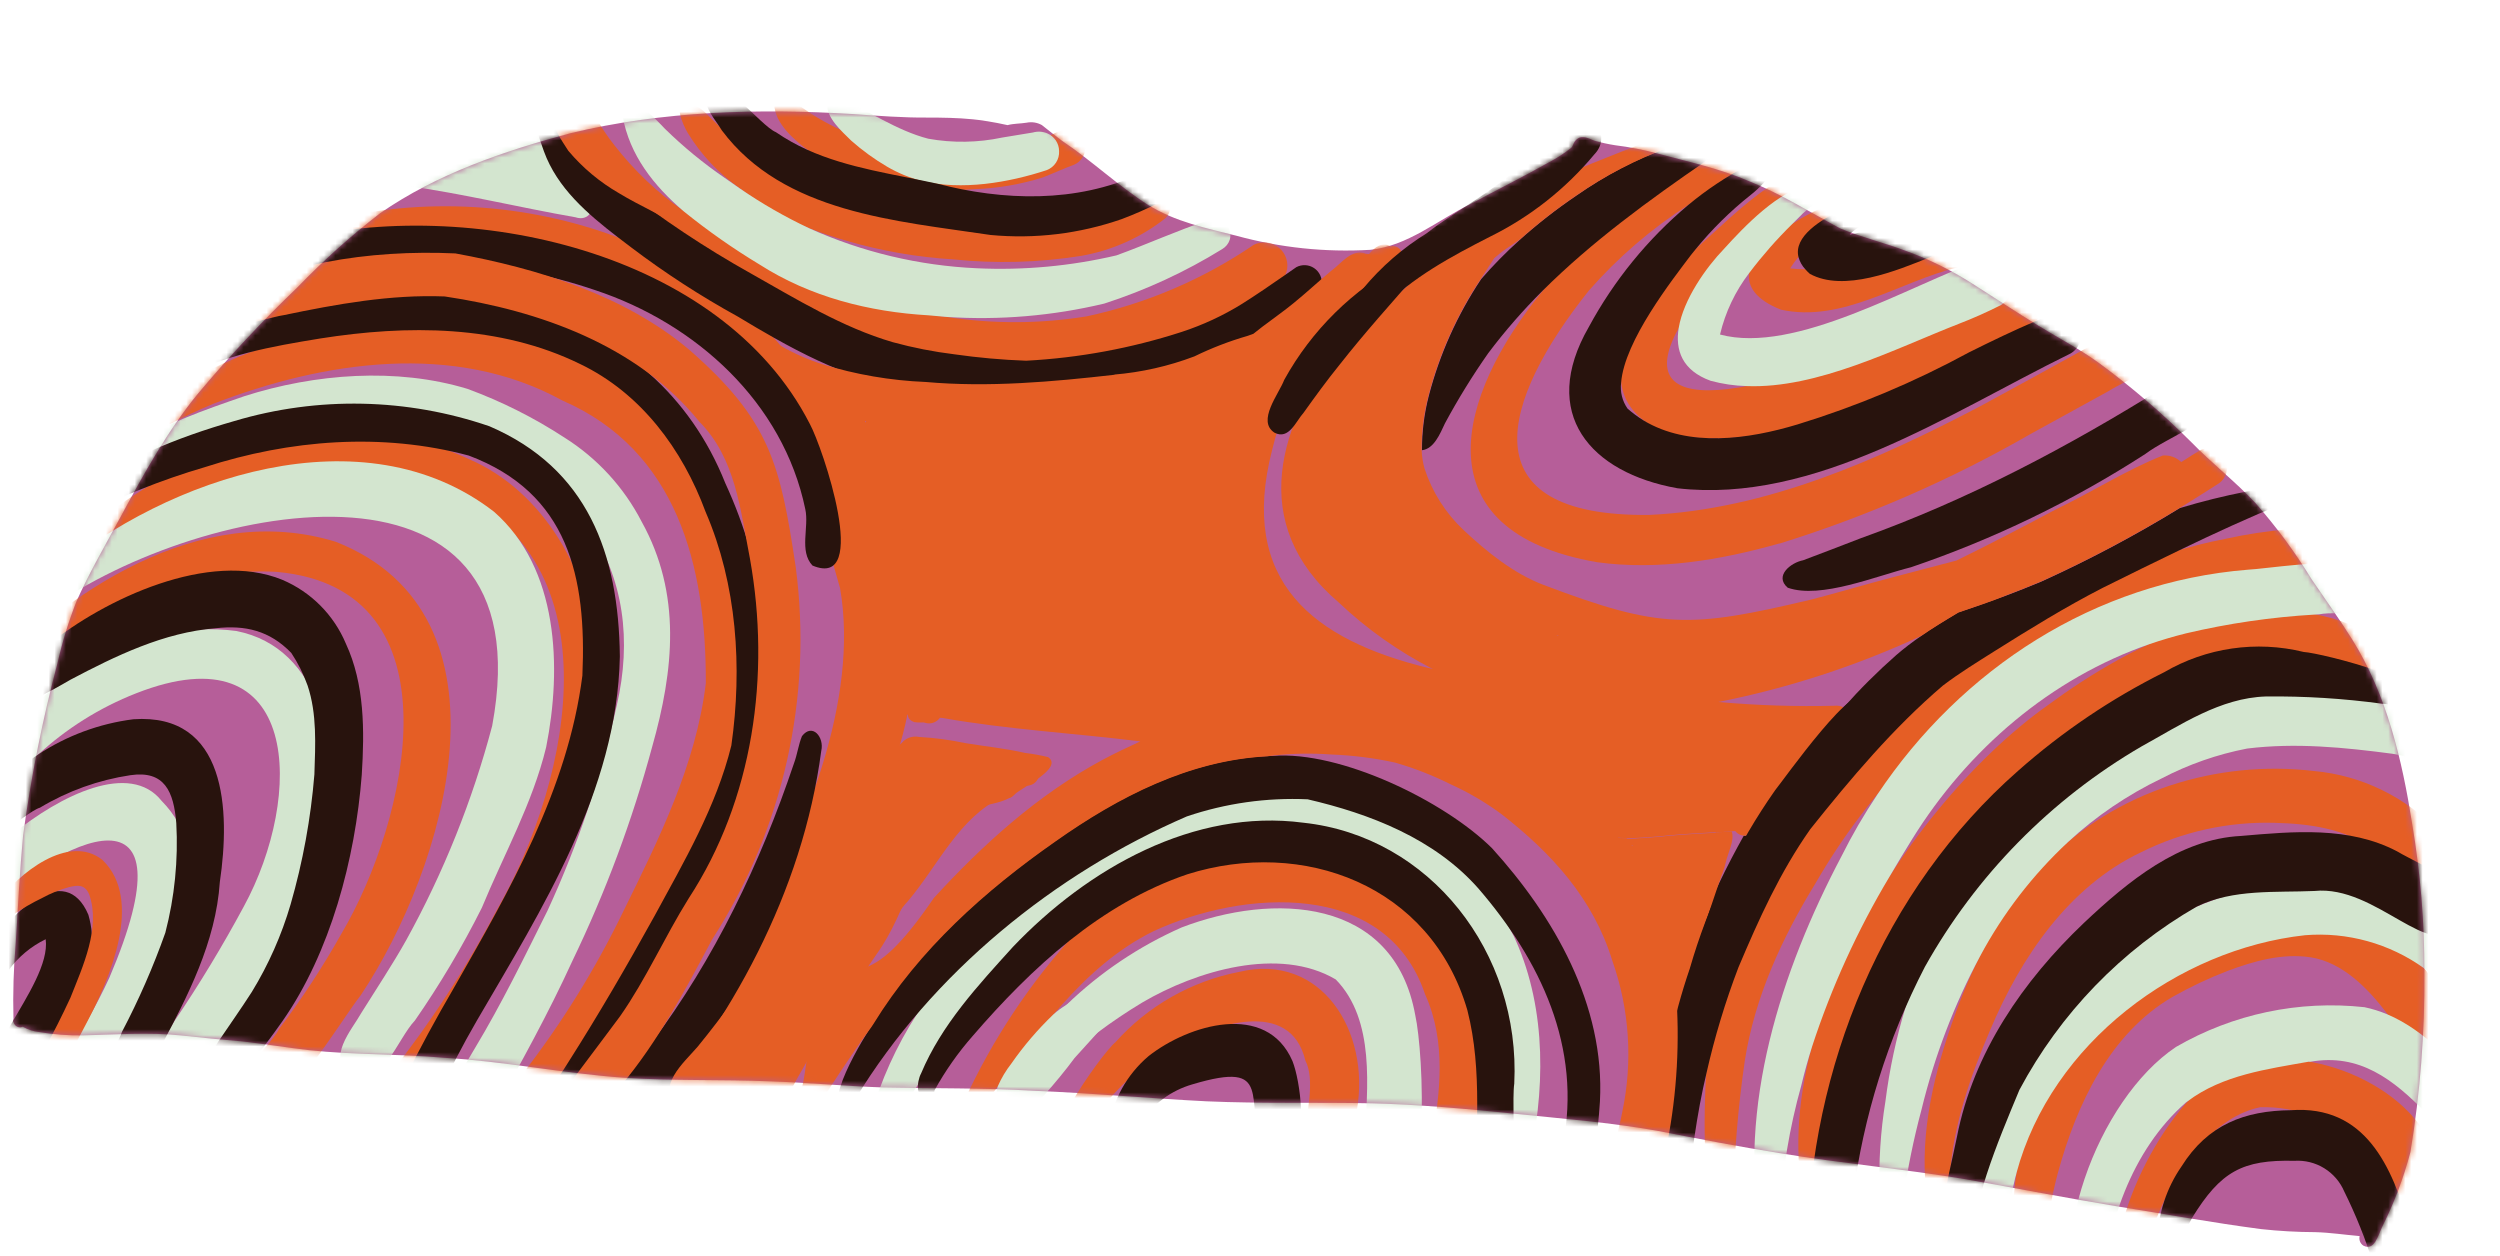 <svg width="436" height="219" viewBox="0 0 436 219" fill="none" xmlns="http://www.w3.org/2000/svg">
<path d="M422.815 169.567C422.901 180.063 422.088 190.547 420.384 200.904C419.179 205.462 417.504 209.882 415.384 214.093C414.713 215.538 414.067 218.218 412.162 217.235C411.898 217.058 411.695 216.804 411.58 216.508C411.466 216.211 411.446 215.887 411.524 215.578C408.915 215.346 406.361 214.955 403.779 214.887C400.625 214.874 397.474 214.696 394.338 214.356C385.898 213.25 377.509 211.715 369.104 210.368C360.315 208.919 351.575 207.217 342.796 205.661C332.046 203.861 321.179 202.905 310.428 201.118C303.331 199.996 296.177 198.599 289.089 197.22C280.817 195.75 272.431 195.096 264.078 194.229C255.725 193.361 247.575 192.647 239.3 192.423C229.668 192.214 220.033 192.492 210.421 192.068C200.368 191.563 190.34 190.628 180.291 190.232C171.474 189.702 162.705 189.855 153.832 189.645C147.36 189.42 140.922 188.805 134.449 188.593C125.861 188.232 117.254 188.535 108.673 187.945C98.194 187.199 87.853 185.07 77.348 184.471C69.562 183.776 61.722 183.997 53.936 183.153C50.044 182.711 46.171 182.067 42.267 181.624C38.663 181.302 35.072 180.981 31.516 180.582C25.837 179.981 20.13 180.447 14.439 180.576C11.896 180.611 9.354 180.416 6.846 179.993C5.83 179.885 4.848 179.567 3.962 179.058C3.852 179.11 3.734 179.146 3.613 179.162C3.355 179.187 3.096 179.124 2.878 178.984C2.659 178.844 2.494 178.635 2.408 178.391C2.366 178.333 2.331 178.27 2.303 178.205C2.257 178.035 2.273 177.853 2.348 177.694C2.233 173.247 2.368 168.797 2.752 164.366C3.132 158.138 3.444 151.904 4.025 145.707C5.399 135.541 7.411 125.472 10.051 115.559C10.877 111.895 11.986 108.3 13.369 104.808C15.639 99.725 18.452 94.934 21.084 90.045C25.095 82.623 29.193 75.128 34.559 68.613C39.981 62.144 45.754 55.976 51.85 50.138C56.346 45.473 61.176 41.143 66.303 37.182C76.229 30.302 87.858 26.352 99.454 23.24C115.552 19.337 132.372 18.887 148.805 19.893C153.047 20.204 157.571 20.54 161.721 20.504C164.364 20.509 167.004 20.542 169.637 20.804C170.848 20.912 173.349 21.285 175.714 21.821C176.783 21.537 177.959 21.574 179.031 21.399C179.944 21.211 180.893 21.358 181.705 21.814C182.87 22.731 184.033 23.675 185.227 24.568C190.434 28.042 194.979 32.392 200.237 35.748C204.976 38.679 210.3 39.777 215.603 41.105C223.204 43.196 231.097 44.029 238.967 43.57C245.477 42.918 250.647 38.446 256.36 35.635C260.945 33.171 265.61 30.863 270.149 28.3C271.505 27.592 272.791 26.758 273.99 25.81C274.355 25.517 274.36 25.003 274.664 24.637C275.645 23.369 276.911 24.065 278.101 24.55C279.281 24.883 280.48 25.144 281.691 25.332C284.164 25.635 286.612 26.112 289.018 26.759C294.445 28.219 299.979 29.391 305.158 31.656C310.786 33.893 315.683 37.041 320.936 39.841C324.699 41.411 328.669 42.334 332.471 43.785C336.718 45.336 340.775 47.367 344.562 49.839C348.205 52.157 351.827 54.554 355.502 56.806C359.177 59.059 362.767 60.911 366.139 63.367C371.833 67.56 377.207 72.172 382.216 77.164C385.752 80.828 389.747 83.895 393.263 87.638C396.937 91.795 400.239 96.267 403.13 101.002C405.526 104.523 407.997 107.97 410.251 111.573C416.25 121.19 418.939 132.517 420.681 143.678C422.127 152.232 422.841 160.893 422.815 169.567Z" fill="#B65E99"/>
<mask id="mask0_792_1535" style="mask-type:luminance" maskUnits="userSpaceOnUse" x="2" y="19" width="421" height="199">
<path d="M422.815 169.567C422.901 180.063 422.088 190.547 420.384 200.904C419.179 205.462 417.504 209.882 415.384 214.093C414.713 215.538 414.067 218.218 412.162 217.235C411.898 217.058 411.695 216.804 411.58 216.508C411.466 216.211 411.446 215.887 411.524 215.578C408.915 215.346 406.361 214.955 403.779 214.887C400.625 214.874 397.474 214.696 394.338 214.356C385.898 213.25 377.509 211.715 369.104 210.368C360.315 208.919 351.575 207.217 342.796 205.661C332.046 203.861 321.179 202.905 310.428 201.118C303.331 199.996 296.177 198.599 289.089 197.22C280.817 195.75 272.431 195.096 264.078 194.229C255.725 193.361 247.575 192.647 239.3 192.423C229.668 192.214 220.033 192.492 210.421 192.068C200.368 191.563 190.34 190.628 180.291 190.232C171.474 189.702 162.705 189.855 153.832 189.645C147.36 189.42 140.922 188.805 134.449 188.593C125.861 188.232 117.254 188.535 108.673 187.945C98.194 187.199 87.853 185.07 77.348 184.471C69.562 183.776 61.722 183.997 53.936 183.153C50.044 182.711 46.171 182.067 42.267 181.624C38.663 181.302 35.072 180.981 31.516 180.582C25.837 179.981 20.13 180.447 14.439 180.576C11.896 180.611 9.354 180.416 6.846 179.993C5.83 179.885 4.848 179.567 3.962 179.058C3.852 179.11 3.734 179.146 3.613 179.162C3.355 179.187 3.096 179.124 2.878 178.984C2.659 178.844 2.494 178.635 2.408 178.391C2.366 178.333 2.331 178.27 2.303 178.205C2.257 178.035 2.273 177.853 2.348 177.694C2.233 173.247 2.368 168.797 2.752 164.366C3.132 158.138 3.444 151.904 4.025 145.707C5.399 135.541 7.411 125.472 10.051 115.559C10.877 111.895 11.986 108.3 13.369 104.808C15.639 99.725 18.452 94.934 21.084 90.045C25.095 82.623 29.193 75.128 34.559 68.613C39.981 62.144 45.754 55.976 51.85 50.138C56.346 45.473 61.176 41.143 66.303 37.182C76.229 30.302 87.858 26.352 99.454 23.24C115.552 19.337 132.372 18.887 148.805 19.893C153.047 20.204 157.571 20.54 161.721 20.504C164.364 20.509 167.004 20.542 169.637 20.804C170.848 20.912 173.349 21.285 175.714 21.821C176.783 21.537 177.959 21.574 179.031 21.399C179.944 21.211 180.893 21.358 181.705 21.814C182.87 22.731 184.033 23.675 185.227 24.568C190.434 28.042 194.979 32.392 200.237 35.748C204.976 38.679 210.3 39.777 215.603 41.105C223.204 43.196 231.097 44.029 238.967 43.57C245.477 42.918 250.647 38.446 256.36 35.635C260.945 33.171 265.61 30.863 270.149 28.3C271.505 27.592 272.791 26.758 273.99 25.81C274.355 25.517 274.36 25.003 274.664 24.637C275.645 23.369 276.911 24.065 278.101 24.55C279.281 24.883 280.48 25.144 281.691 25.332C284.164 25.635 286.612 26.112 289.018 26.759C294.445 28.219 299.979 29.391 305.158 31.656C310.786 33.893 315.683 37.041 320.936 39.841C324.699 41.411 328.669 42.334 332.471 43.785C336.718 45.336 340.775 47.367 344.562 49.839C348.205 52.157 351.827 54.554 355.502 56.806C359.177 59.059 362.767 60.911 366.139 63.367C371.833 67.56 377.207 72.172 382.216 77.164C385.752 80.828 389.747 83.895 393.263 87.638C396.937 91.795 400.239 96.267 403.13 101.002C405.526 104.523 407.997 107.97 410.251 111.573C416.25 121.19 418.939 132.517 420.681 143.678C422.127 152.232 422.841 160.893 422.815 169.567Z" fill="white"/>
</mask>
<g mask="url(#mask0_792_1535)">
<path d="M141.625 186.577C140.44 183.909 142.866 183.001 144.724 182.232C146.116 181.814 147.412 180.357 148.905 180.938C149.103 180.921 149.302 180.949 149.488 181.018C149.674 181.088 149.842 181.197 149.981 181.339C150.119 181.481 150.225 181.651 150.29 181.839C150.356 182.026 150.379 182.226 150.359 182.423C149.811 184.15 148.028 184.993 146.62 185.884C146.078 186.337 145.535 186.804 144.981 187.242C144.727 187.448 144.431 187.595 144.114 187.673C143.798 187.751 143.467 187.759 143.147 187.695C142.827 187.632 142.525 187.499 142.262 187.305C141.998 187.112 141.781 186.863 141.625 186.577Z" fill="#B65E99"/>
<path d="M141.886 186.993C140.77 186.744 140.678 185.34 140.764 184.372C140.858 183.68 141.215 183.051 141.761 182.617L142.484 182.113C144.1 180.934 145.817 179.899 147.613 179.019C147.909 178.898 148.227 178.838 148.547 178.842C148.867 178.846 149.183 178.914 149.476 179.043C149.77 179.172 150.034 179.358 150.254 179.59C150.474 179.823 150.644 180.098 150.756 180.398C150.965 180.97 150.975 181.597 150.783 182.175C150.591 182.753 150.209 183.25 149.699 183.584C148.033 184.79 146.313 185.992 144.56 187.096C144.153 187.343 143.683 187.464 143.208 187.446C142.732 187.428 142.273 187.27 141.886 186.993Z" fill="#B65E99"/>
<path d="M64.303 196.82C61.502 194.347 64.784 191.441 66.421 189.351C68.766 186.456 71.014 183.445 73.177 180.466C78.158 173.535 82.656 166.269 86.64 158.721C99.948 135.512 107.85 96.192 76.582 84.631C60.369 78.738 42.207 82.837 27.254 90.61C23.569 92.637 20.028 94.916 16.656 97.43C14.818 98.432 11.122 103.09 10.065 99.146C23.483 78.657 59.901 69.561 81.84 80.099C94.828 85.677 102.918 99.967 104.037 114.001C105.668 134.898 95.855 154.637 85.532 171.891C81.657 178.128 77.464 184.159 72.967 189.962C70.494 192.303 68.375 199.189 64.303 196.82Z" fill="#E55E25"/>
<path d="M41.779 195.012C36.989 190.667 46.629 183.341 48.732 179.368C52.7 174.115 56.307 168.6 59.531 162.861C71.152 143.215 80.542 102.713 48.345 99.744C33.331 98.797 19.092 106.01 7.172 114.732C5.202 115.695 -6.16 127.421 -4.349 120.047C11.272 103.117 35 87.235 58.56 94.489C90.941 107.234 77.747 151.326 62.896 173.598C59.761 177.438 46.31 199.971 41.779 195.012Z" fill="#E55E25"/>
<path d="M82.54 203.449C81.867 202.879 81.432 202.076 81.322 201.2C81.212 200.325 81.434 199.439 81.945 198.72C84.995 194.926 88.044 191.132 91.094 187.338C97.939 178.519 103.84 169.006 108.7 158.955C114.892 146.374 121.38 133.372 123.095 119.172C123.179 98.645 118.075 78.536 98.086 69.852C79.235 59.495 56.437 62.99 37.191 70.42C31.596 72.776 26.218 75.616 21.117 78.907C18.681 80.384 17.619 76.941 19.745 75.599C42.577 55.788 79.29 48.86 105.738 65.209C124.455 74.023 130.539 96.361 131.037 115.842C130.753 131.16 123.735 145.402 117.159 158.789C111.657 170.49 104.833 181.523 96.82 191.671C93.617 195.669 90.139 199.397 86.737 203.2C86.197 203.763 85.465 204.102 84.687 204.148C83.909 204.194 83.142 203.945 82.54 203.449Z" fill="#E55E25"/>
<path d="M103.69 205.649C98.634 201.552 109.666 192.303 111.811 188.158C118.116 179.477 124.614 170.921 130.542 161.908C140.269 145.563 149.896 121.985 146.506 102.571C142.302 87.72 137.756 71.225 125.972 60.658C107.335 43.814 80.683 39.917 56.614 43.989C52.057 44.912 47.574 46.166 43.199 47.739C41.438 48.49 37.282 49.799 37.891 46.465C67.112 29.027 109.076 33.722 133.701 57.594C144.631 68.613 151.058 88.176 154.332 103.269C156.848 123.974 148.193 146.23 138.279 163.9C132.824 172.63 126.607 180.777 120.646 189.095C117.722 193.158 114.824 197.223 111.813 201.197C109.83 203.825 107.225 208.404 103.69 205.649Z" fill="#E55E25"/>
<path d="M218.661 42.692C219.363 42.343 220.152 42.204 220.931 42.294C221.71 42.383 222.447 42.698 223.051 43.198C223.655 43.698 224.101 44.363 224.334 45.112C224.568 45.861 224.579 46.662 224.366 47.417C224.31 47.612 224.234 47.801 224.139 47.98C223.772 48.73 223.187 49.353 222.462 49.768C220.351 50.935 218.279 52.282 216.14 53.473C211.668 56.017 207.009 58.216 202.202 60.05C192.236 63.733 181.567 65.12 170.991 64.108C156.554 63.164 142.511 59.011 129.882 51.953C125.31 49.576 120.963 46.788 116.895 43.624C111.024 39.25 105.576 33.776 102.31 27.087C101.768 25.962 101.292 24.806 100.884 23.625C100.356 21.803 99.765 19.459 101.244 17.924C101.415 17.738 101.644 17.616 101.894 17.577C102.144 17.538 102.399 17.584 102.619 17.708C102.738 17.751 102.841 17.83 102.914 17.933C102.987 18.037 103.027 18.16 103.028 18.287C103.146 18.817 103.323 19.333 103.555 19.825C104.589 21.795 105.811 23.661 107.205 25.396C110.61 29.763 114.649 33.596 119.188 36.767C120.296 37.571 121.435 38.323 122.589 39.063C127.621 42.399 132.944 45.274 138.493 47.653C146.886 51.539 155.827 54.107 165.003 55.265L165.097 55.273C173.187 56.521 181.423 56.487 189.503 55.175C199.939 52.94 209.841 48.701 218.661 42.692Z" fill="#E55E25"/>
<path d="M203.591 34.787C203.937 35.27 204.099 35.862 204.046 36.454C203.993 37.046 203.729 37.6 203.303 38.014C199.009 41.415 193.932 43.688 188.535 44.625C181.175 45.802 173.693 46.008 166.279 45.24C159.985 44.861 153.753 43.777 147.7 42.01C145.471 41.384 143.275 40.645 141.121 39.796C138.261 38.664 135.527 37.239 132.961 35.543C131.682 34.697 130.298 33.801 129.014 32.846C125.363 30.278 122.275 26.99 119.941 23.185C119.107 21.755 117.121 17.579 120.139 17.781C121.635 18.445 122.964 19.434 124.028 20.677L125.476 22.066C126.857 23.447 128.332 24.729 129.891 25.903C133.96 28.82 138.355 31.25 142.989 33.145C151.233 36.109 159.844 37.936 168.582 38.574C177.107 39.186 185.94 39.69 194.198 37.066C195.691 36.531 197.133 35.866 198.51 35.079C199.592 34.498 200.652 33.549 201.949 33.746C202.283 33.788 202.603 33.903 202.887 34.083C203.171 34.263 203.411 34.503 203.591 34.787Z" fill="#E55E25"/>
<path d="M160.433 32.994C153.029 32.582 145.915 29.975 139.998 25.504C137.471 23.449 134.438 20.522 135.111 16.936C135.781 15.505 136.919 16.27 137.807 17.095C138.671 17.861 139.586 18.568 140.546 19.21C145.871 22.88 152.009 25.201 158.43 25.971C164.987 26.683 171.61 26.504 178.118 25.438C179.562 25.126 180.968 24.656 182.309 24.036C183.892 23.31 185.656 22.072 187.441 22.881C188 23.145 188.471 23.566 188.796 24.092C189.121 24.618 189.287 25.227 189.273 25.845C189.26 26.463 189.067 27.064 188.719 27.576C188.371 28.087 187.882 28.486 187.312 28.725C185.476 29.402 183.68 30.244 181.855 30.949C178.012 32.152 174.026 32.84 170.002 32.995C166.817 33.233 163.618 33.233 160.433 32.994Z" fill="#E55E25"/>
<path d="M220.81 131.88C217.501 132.397 214.235 133.157 211.038 134.152C201.249 137.319 192 141.96 183.609 147.914C177.243 152.617 171.259 157.816 165.712 163.462C160.708 168.323 156.073 173.549 151.847 179.099L152.176 178.6C160.113 165.605 171.67 155.333 183.914 146.776C194.928 138.949 207.287 132.598 220.81 131.88Z" fill="#E55E25"/>
<path d="M292.074 180.206C292.302 186.03 291.626 191.854 290.071 197.471C289.163 201.117 288.07 204.706 286.806 208.24C286.66 208.66 286.499 209.098 286.323 209.552C286.63 201.986 287.483 194.452 288.877 187.009C289.18 185.545 289.5 184.083 289.838 182.622C289.741 182.459 289.692 182.271 289.697 182.081C289.72 179.237 289.881 176.377 289.946 173.523C289.755 172.498 289.762 171.445 289.965 170.421C289.99 170.139 289.95 169.837 289.949 169.539C288.186 164.393 286.198 159.323 284.268 154.231C283.249 151.673 281.328 149.658 280.196 147.158C280.144 147.038 280.109 146.912 280.094 146.783C282.925 150.301 285.255 154.194 287.017 158.352C287.386 159.226 287.729 160.097 288.043 160.979C289.262 164.294 290.213 167.701 290.888 171.168C290.972 171.595 291.041 172.035 291.125 172.463C291.262 173.207 291.372 173.949 291.48 174.704C291.522 174.992 291.552 175.266 291.595 175.541C291.692 176.282 291.776 177.008 291.846 177.746C291.916 178.484 292.027 179.361 292.074 180.206Z" fill="#E55E25"/>
<path d="M251.906 211.386C243.269 209.747 256.19 190.272 248.522 173.376C241.776 153.297 216.735 155.195 201.225 162.377C188.781 168.463 180.611 180.732 172.366 191.707C172.42 192.769 171.231 193.178 170.804 194.021C169.552 195.901 167.368 193.795 168.167 191.982C173.084 181.285 179.635 171.416 187.585 162.731C194.924 154.915 204.952 150.389 215.158 148.562C238.934 143.528 258.278 156.559 260.104 182.258C260.622 187.699 259.41 212.964 251.906 211.386Z" fill="#E55E25"/>
<path d="M229.587 209.678C222.418 208.143 231.029 191.4 227.659 184.973C225.015 173.894 211.651 178.746 204.753 182.386C197.063 186.538 191.242 193.595 186.574 201.094C178.479 202.648 192.322 183.472 194.504 181.796C200.169 175.439 207.764 171.117 216.123 169.494C230.458 166.071 238.995 179.899 236.656 193.502C235.486 197.952 235.745 210.241 229.587 209.678Z" fill="#E55E25"/>
<path d="M246.584 46.459C246.756 46.729 246.857 47.039 246.876 47.358C246.895 47.678 246.831 47.997 246.692 48.285C245.952 49.335 245.031 50.244 243.972 50.97C241.646 52.891 239.369 54.856 237.081 56.807C236.099 57.627 235.115 58.475 234.143 59.35C237.863 54.661 242.03 50.344 246.584 46.459Z" fill="#E55E25"/>
<path d="M291.143 25.606C291.496 26.654 291.047 27.889 289.264 27.973C281.096 32.476 272.747 36.718 264.982 41.867C268.109 39.061 271.424 36.472 274.904 34.119C279.926 30.591 285.384 27.73 291.143 25.606Z" fill="#E55E25"/>
<path d="M341.484 106.79C344.279 105.846 347.146 104.855 349.884 103.799C344.918 106.283 339.958 108.7 334.838 110.94C337.03 109.469 339.263 108.136 341.484 106.79Z" fill="#E55E25"/>
<path d="M375.387 58.772C378.187 63.847 371.004 66.12 367.77 68.189C363.224 70.671 358.705 73.168 354.172 75.664C340.319 83.636 325.628 90.052 310.365 94.795L310.284 94.788C299.994 97.705 289.18 99.504 278.548 98.054C247.461 92.662 254.028 69.055 269.058 50.703C275.822 42.496 284.304 35.392 291.755 31.489C293.689 30.47 295.599 29.122 297.564 28.064C299.223 27.075 301.047 26.393 302.948 26.051C303.271 26.071 303.586 26.164 303.868 26.323C304.15 26.481 304.394 26.701 304.579 26.966C304.765 27.232 304.889 27.535 304.942 27.855C304.995 28.174 304.975 28.502 304.884 28.812C304.785 29.311 304.502 29.755 304.091 30.055C303.68 30.355 303.171 30.489 302.666 30.43C299.926 32.124 297.195 33.859 294.511 35.693C288.034 39.848 282.173 44.891 277.098 50.675C261.836 69.806 255.625 90.192 287.674 89.801C308.092 88.831 327.37 80.278 345.415 70.816C351.882 67.309 358.342 63.77 364.796 60.198C368.005 58.723 372.593 54.849 375.387 58.772Z" fill="#E55E25"/>
<path d="M290.055 75.28C273.417 67.912 288.839 49.419 297.504 41.789C300.143 39.557 313.023 26.611 315.442 31.395C316.361 33.252 314.794 34.549 313.211 35.126C310.283 37.067 307.566 39.309 305.105 41.817C282.264 65.381 286.666 74.218 318.065 63.657C326.493 60.717 334.759 57.329 342.826 53.506C346.678 52.264 352.872 47.26 355.881 51.961C358.582 58.6 341.944 62.17 337.695 64.976C322.746 70.73 306.249 79.707 290.055 75.28Z" fill="#E55E25"/>
<path d="M339.425 39.08C344.02 38.012 346.004 45.089 341.464 46.608C331.279 49.101 321.291 56.368 310.591 54.004C306.166 52.253 304.734 49.93 305.049 47.613C305.469 44.574 308.881 41.435 312.592 39.029C314.577 37.738 316.677 36.632 318.865 35.726C319.075 35.605 319.308 35.528 319.55 35.502C319.791 35.476 320.036 35.5 320.268 35.572C320.499 35.645 320.713 35.766 320.896 35.926C321.079 36.086 321.227 36.282 321.33 36.502C321.487 36.737 321.587 37.005 321.623 37.285C321.659 37.566 321.63 37.851 321.538 38.118C321.446 38.385 321.293 38.628 321.092 38.826C320.891 39.025 320.647 39.174 320.379 39.263C317.838 40.767 315.551 42.663 313.602 44.88C313.087 45.482 312.622 46.125 312.21 46.802C313.063 46.919 313.925 46.969 314.786 46.95C322.782 46.81 330.205 41.238 338.004 39.359C338.501 39.259 338.974 39.166 339.425 39.08Z" fill="#E55E25"/>
<path d="M300.761 214.202C296.249 212.973 297.247 189.491 297.737 184.913C299.023 170.511 305.498 157.346 313.071 145.389C323.951 127.819 335.39 118.417 352.851 108.211C363.833 101.791 375.595 96.362 388.129 93.971C395.447 92.347 402.954 91.736 410.439 92.153C411.33 92.258 412.15 92.691 412.741 93.367C413.331 94.043 413.649 94.914 413.633 95.811C413.617 96.708 413.269 97.568 412.655 98.222C412.041 98.877 411.205 99.28 410.311 99.353L403.809 99.762C395.745 100.272 387.768 101.726 380.042 104.092C372.17 106.775 364.593 110.254 357.428 114.475C348.981 119.522 340.64 124.89 333.51 131.735C326.997 138.419 321.341 145.886 316.67 153.965C310.832 163.488 306.017 173.847 304.285 185.05C303.099 193.195 302.43 201.406 302.28 209.635C302.176 210.804 302.493 211.958 302.512 213.112C302.484 213.306 302.413 213.492 302.306 213.656C302.198 213.821 302.056 213.96 301.89 214.063C301.723 214.167 301.535 214.234 301.341 214.257C301.146 214.281 300.948 214.263 300.761 214.202Z" fill="#E55E25"/>
<path d="M317.973 219.547C302.531 187.713 331.227 141.385 357.116 123C371.799 112.179 393.74 100.977 411.544 109.696C417.809 113.305 422.199 119.403 425.75 125.63C427.006 128.561 431.216 132.57 428.291 135.575C418.712 140.236 418.275 107.329 390.079 114.814C355.273 123.458 327.137 158.505 320 193.664C318.861 199.567 318.715 205.619 319.567 211.571C319.437 214.08 322.922 221.656 317.973 219.547Z" fill="#E55E25"/>
<path d="M340.332 219.009C336.885 217.535 336.313 211.195 335.914 207.771C334.792 197.261 337.39 186.826 340.92 177.044C344.45 167.261 349.425 157.689 356.856 150.369C369.002 137.899 386.712 132.486 403.56 134.465C411.872 135.226 419.616 139.009 425.327 145.096C426.928 146.744 428.502 148.402 430.043 150.112C431.251 151.291 432.179 152.727 432.759 154.312C433.232 156.148 433.333 158.061 433.056 159.937C432.957 160.897 432.517 161.791 431.816 162.456C431.116 163.121 430.201 163.514 429.236 163.564C428.271 163.614 427.32 163.317 426.555 162.727C425.79 162.137 425.261 161.293 425.063 160.348C425.008 159.661 424.844 158.988 424.577 158.353C423.89 157.546 423.157 156.803 422.442 156.007C419.904 153.015 417.034 150.321 413.888 147.978C408.576 144.468 402.914 143.664 396.667 143.5C388.59 143.273 380.582 145.044 373.355 148.656C360.813 154.626 352.453 166.891 347.086 179.641C343.659 187.657 340.718 196.015 340.072 204.767C339.841 207.642 339.855 210.532 340.114 213.405C340.22 214.52 340.512 215.608 340.978 216.627C341.153 215.883 341.432 215.041 342.329 215.31C342.553 215.403 342.732 215.577 342.831 215.798C342.93 216.018 342.94 216.268 342.86 216.496C342.421 217.921 342.005 219.402 340.332 219.009Z" fill="#E55E25"/>
<path d="M353.834 229.147C349.82 220.059 350.628 208.882 352.602 199.218C355.531 186.305 361.934 173.485 373.031 166.235C376.784 163.851 380.759 161.836 384.9 160.219C392.049 157.266 400.084 155.475 407.628 157.653C410.982 158.701 414.085 160.427 416.745 162.723C423.077 167.707 427.301 174.902 430.342 182.438C431.446 185.248 434.307 191.155 433.261 194.071C433.002 194.817 432.538 195.475 431.921 195.968C431.305 196.462 430.561 196.771 429.777 196.859C428.992 196.948 428.198 196.813 427.487 196.47C426.776 196.126 426.176 195.589 425.758 194.919C425.137 193.82 424.474 192.744 423.869 191.633C421.303 186.673 419.371 181.283 416.232 176.665C412.908 172.302 408.521 167.844 403.016 166.96C398.041 166.204 393.119 167.594 388.464 169.334C385.144 170.617 381.923 172.141 378.826 173.895C368.001 180.221 362.171 192.536 358.907 204.511C356.919 211.907 356.125 219.574 356.554 227.221C356.623 227.993 356.644 228.769 356.618 229.544C356.556 230.23 356.18 230.955 355.435 230.794C354.691 230.633 354.167 229.813 353.834 229.147Z" fill="#E55E25"/>
<path d="M370.619 229.398C364.694 217.877 375.897 195.333 385.661 188.289C396.453 180.212 416.876 186.766 423.21 198.107C425.496 202.826 426.281 208.133 425.458 213.312C424.999 218.449 417.46 218.331 417.338 213.17C417.216 208.008 416.209 202.443 412.205 199.158C407.015 195.509 400.565 192.9 394.163 193.101C382.156 195.513 373.072 214.518 373.154 226.358C374.653 228.091 372.397 230.736 370.619 229.398Z" fill="#E55E25"/>
<path d="M26.487 191.817C21.646 187.441 28.306 182.072 30.425 178.073C34.789 171.63 38.822 164.969 42.508 158.115C53.008 138.884 52.644 109.562 23.736 120.914C17.366 123.414 11.522 127.085 6.505 131.737C3.565 134.308 1.341 137.959 -1.718 140.342C-5.486 140.954 -4.356 136.189 -2.867 134.235C5.911 118.957 23.711 107.684 41.229 110.047C56.079 112.986 59.315 130.637 56.944 143.831C55.264 154.307 49.968 163.674 44.702 172.557C42.028 177.008 39.248 181.372 36.363 185.651C34.111 189.015 30.971 195.037 26.487 191.817Z" fill="#D3E5CF"/>
<path d="M8.002 197.296C3.426 193.431 8.875 188.577 10.899 184.882C14.026 180.321 16.764 175.506 19.083 170.486C33.976 135.599 11.89 144.782 -5.448 161.058C-19.924 162.572 17.236 125.891 28.178 139.663C37.887 149.489 32.065 164.746 27.047 175.561C23.506 183.115 19.058 190.21 13.803 196.689C13.092 197.505 12.098 198.021 11.022 198.134C9.945 198.246 8.866 197.947 8.002 197.296Z" fill="#D3E5CF"/>
<path d="M61.255 187.548C56.789 184.587 61.319 179.692 63.092 176.53C65.702 172.344 68.424 168.277 70.842 163.966C77.356 152.172 82.391 139.62 85.835 126.594C95.532 74.599 32.722 87.967 7.35 107.09C7.259 107.501 7.015 107.861 6.668 108.098C6.32 108.335 5.896 108.429 5.48 108.363C5.065 108.296 4.691 108.074 4.435 107.74C4.179 107.407 4.06 106.988 4.102 106.57C4.3 103.592 7.393 101.903 9.284 99.998C29.354 83.18 63.388 71.648 86.147 89.24C97.399 99.082 98.022 116.391 95.249 130.308C92.865 140.152 87.856 149.044 84.033 158.312C80.613 165.137 76.71 171.71 72.356 177.98C69.275 181.216 66.59 190.03 61.255 187.548Z" fill="#D3E5CF"/>
<path d="M76.834 201.937C75.856 201.294 75.155 200.308 74.867 199.174C74.58 198.039 74.727 196.838 75.281 195.807C77.692 191.414 80.272 187.117 82.825 182.805C87.472 175.087 91.47 166.892 95.517 158.754C100.801 147.293 104.843 135.299 107.576 122.978C110.145 111.808 108.896 100.907 102.383 91.421C98.8 86.005 93.26 82.474 87.698 79.484C84.831 78.037 81.874 76.772 78.847 75.698C75.781 74.919 72.647 74.435 69.488 74.253C58.552 73.778 47.725 76.023 37.25 79.033C31.209 80.521 25.369 82.73 19.856 85.612C18.308 86.396 16.772 87.207 15.236 88.019C14.019 88.817 12.657 89.368 11.228 89.64C8.351 89.071 14.952 83.602 15.716 82.789C17.68 81.098 19.766 79.553 21.957 78.169C28.33 74.034 35.534 71.533 42.666 69.079C54.901 65.17 69.138 64.056 81.529 67.819C87.475 70.005 93.154 72.858 98.458 76.324C104.164 79.919 108.804 84.976 111.897 90.969C118.905 103.563 117.529 116.859 113.728 130.277C110.266 143.103 105.617 155.579 99.843 167.544C95.646 176.752 90.74 185.545 85.874 194.354C84.788 196.344 83.704 198.321 82.631 200.313C82.366 200.809 82.003 201.246 81.564 201.597C81.126 201.949 80.621 202.209 80.079 202.361C79.537 202.512 78.971 202.553 78.413 202.48C77.856 202.407 77.319 202.223 76.834 201.937Z" fill="#D3E5CF"/>
<path d="M210.805 38.386C211.292 38.207 211.82 38.166 212.329 38.269C212.838 38.371 213.309 38.613 213.689 38.968C214.069 39.322 214.343 39.774 214.481 40.275C214.619 40.776 214.616 41.305 214.471 41.804C214.249 42.497 213.776 43.083 213.145 43.447C206.7 47.426 199.798 50.615 192.59 52.943C183.594 55.092 174.327 55.878 165.098 55.274C164.049 55.18 163 55.086 161.938 54.992C151.568 54.391 141.309 51.794 132.475 46.14C127.839 43.344 123.403 40.231 119.197 36.822C114.022 32.389 109.781 27.063 108.577 20.206C109.842 15.602 114.265 20.713 115.953 22.45C119.172 25.599 122.658 28.463 126.371 31.011C127.263 31.646 128.143 32.267 129.012 32.859C132.853 35.499 136.902 37.823 141.119 39.809C150.339 43.965 160.265 46.332 170.369 46.785C178.547 47.167 186.739 46.411 194.709 44.539C200.116 42.582 205.346 40.176 210.805 38.386Z" fill="#D3E5CF"/>
<path d="M184.705 26.338C184.746 27.05 184.559 27.756 184.172 28.355C183.784 28.954 183.216 29.415 182.55 29.669C175.847 31.877 167.715 33.238 160.79 31.563C158.657 31.017 156.611 30.178 154.71 29.068C152.481 27.758 150.384 26.236 148.447 24.524C146.854 22.931 144.084 20.556 144.287 18.135C144.32 17.918 144.402 17.713 144.527 17.533C144.653 17.354 144.817 17.205 145.008 17.099C145.2 16.993 145.413 16.933 145.632 16.922C145.85 16.911 146.068 16.951 146.269 17.038C151.489 19.293 156.344 22.762 161.895 24.193C166.166 24.96 170.545 24.89 174.79 23.989L180.127 23.11C180.955 22.873 181.839 22.923 182.635 23.252C183.244 23.508 183.765 23.936 184.133 24.485C184.501 25.033 184.699 25.677 184.705 26.338Z" fill="#D3E5CF"/>
<path d="M100.356 37.891C90.52 36.173 80.732 33.767 70.865 32.399C70.49 32.236 70.171 31.968 69.944 31.628C69.718 31.288 69.595 30.889 69.59 30.48C69.585 30.072 69.698 29.67 69.916 29.325C70.133 28.979 70.447 28.703 70.817 28.531C73.181 27.973 75.61 27.734 78.037 27.821C78.427 26.188 80.179 25.694 81.644 25.527C83.763 25.081 85.852 24.503 87.898 23.794C91.242 23.076 97.939 17.602 100.071 22.265C101.544 26.181 102.599 30.241 103.218 34.379C103.902 36.432 102.712 38.684 100.356 37.891Z" fill="#D3E5CF"/>
<path d="M350.797 50.165C350.754 50.788 350.561 51.391 350.235 51.923C349.909 52.456 349.46 52.902 348.925 53.224C346.545 54.431 344.105 55.516 341.614 56.475C330.562 60.788 316.948 67.827 304.59 67.333C302.474 67.273 300.373 66.963 298.33 66.408C293.367 64.61 292.124 61.07 292.771 57.17C293.607 52.202 297.533 46.643 300.683 43.387C304.096 39.625 310.324 33.025 315.704 32.272C316.055 32.216 316.411 32.193 316.767 32.204C319.766 33.99 315.304 36.14 314.094 37.55L312.607 39.03C309.883 41.7 307.362 44.569 305.063 47.614C302.628 50.79 300.893 54.446 299.972 58.341C313.089 61.871 333.025 49.744 345.591 45.322C348.724 44.545 351.009 47.487 350.797 50.165Z" fill="#D3E5CF"/>
<path d="M412.569 98.375C417.351 99.019 420.27 100.933 417.442 105.587C414.492 108.265 408.301 106.411 404.441 107.137L403.718 107.181C396.144 107.619 388.622 108.717 381.238 110.46C379.094 110.992 376.987 111.613 374.918 112.322C357.716 118.268 343.176 130.674 333.466 146.37C332.126 148.527 330.811 150.705 329.522 152.903C323.942 162.235 319.419 172.16 316.037 182.494C315.32 184.748 314.697 187.023 314.139 189.332C312.086 196.682 310.831 204.231 310.393 211.85C310.12 213.398 311.018 214.264 310.715 215.687C310.596 216.072 310.358 216.409 310.035 216.649C309.712 216.89 309.322 217.022 308.919 217.027C308.516 217.032 308.123 216.909 307.795 216.676C307.466 216.443 307.22 216.111 307.092 215.73C302.924 193.034 310.629 169.284 321.152 149.337C323.008 145.616 325.099 142.018 327.413 138.564C342.118 116.564 365.366 101.507 392.001 99.358C395.091 99.214 405.751 97.468 412.569 98.375Z" fill="#D3E5CF"/>
<path d="M425.338 123.411C425.976 123.602 426.57 123.92 427.082 124.346C427.595 124.772 428.016 125.298 428.32 125.891C428.624 126.484 428.805 127.133 428.852 127.798C428.899 128.463 428.811 129.13 428.593 129.76C428.541 129.923 428.472 130.081 428.389 130.23C427.933 131.15 427.185 131.893 426.262 132.343C425.339 132.792 424.293 132.924 423.287 132.716L421.519 132.327C420.097 132.011 418.686 131.722 417.273 131.46C408.753 130.334 400.342 129.502 391.886 130.549C386.688 131.556 381.664 133.313 376.972 135.765C371.021 138.624 365.531 142.355 360.681 146.834C354.513 152.575 349.334 159.293 345.352 166.718C340.823 175.181 337.383 184.183 335.112 193.509C333.705 198.762 332.623 204.098 331.87 209.484C331.643 211.117 331.444 212.74 331.231 214.361C331.215 215.086 331.017 215.795 330.654 216.424C330.538 216.597 330.378 216.736 330.19 216.826C330.002 216.916 329.793 216.954 329.585 216.936C329.377 216.917 329.178 216.843 329.009 216.721C328.84 216.599 328.707 216.434 328.624 216.242C327.71 213.572 327.944 210.652 327.8 207.86C327.631 202.588 327.97 197.313 328.813 192.106C329.522 186.491 330.711 180.947 332.366 175.535C335.375 165.612 340.159 156.317 346.485 148.101C354.149 138.177 364.201 130.354 375.705 125.364C383.636 121.485 392.409 119.646 401.23 120.012C405.399 120.131 409.558 120.466 413.692 121.016C414.781 121.113 415.86 121.318 416.931 121.468C419.081 121.836 421.229 122.217 423.333 122.785L424.22 123.027L425.338 123.411Z" fill="#D3E5CF"/>
<path d="M431.344 163.023C434.782 165.81 437.113 169.15 435.046 172.259C431.399 176.528 428.493 172.785 422.745 168.856C416.731 164.543 409.382 162.504 402.006 163.101C379.9 165.519 357.787 181.843 351.68 204.543C351.657 204.799 351.539 205.059 351.476 205.311C350.105 211.082 349.156 216.945 348.636 222.854C348.138 224.639 349.253 227.477 347.402 228.477C347.051 228.598 346.667 228.582 346.326 228.434C345.986 228.286 345.713 228.015 345.562 227.676C344.692 222.005 344.446 216.256 344.829 210.532C345.317 200.923 348.109 191.573 352.969 183.27C360.361 172.179 370.797 163.457 383.025 158.154C384.05 157.703 385.089 157.294 386.143 156.928C397.446 152.84 409.711 152.255 421.012 156.991C421.94 157.372 423.255 157.977 424.73 158.76C426.115 159.48 427.46 160.275 428.76 161.139C429.657 161.717 430.52 162.346 431.344 163.023Z" fill="#D3E5CF"/>
<path d="M434.28 192.535C437.349 196.265 432.377 201.853 428.603 198.886C426.65 197.48 424.826 195.902 423.155 194.171C417.409 188.237 411.449 183.638 402.881 185.177L402.652 185.157C395.435 186.451 387.619 187.461 381.529 192.054L381.24 192.259C371.73 200.559 367.097 214.038 366.543 226.621C366.266 228.507 367.418 230.183 367.055 231.966C366.948 232.315 366.76 232.633 366.506 232.894C366.251 233.155 365.938 233.352 365.593 233.468C365.247 233.585 364.879 233.617 364.519 233.562C364.158 233.508 363.816 233.368 363.52 233.155C355.949 217.909 365.864 191.713 379.488 182.588C389.428 176.832 400.947 174.403 412.365 175.655C413.72 175.941 415.044 176.354 416.321 176.89C423.14 179.762 428.457 185.943 433.369 191.505C433.697 191.927 433.982 192.224 434.28 192.535Z" fill="#D3E5CF"/>
<path d="M246.833 177.116C248.202 183.188 250.08 213.771 240.607 211.936C234.735 210.598 237.887 203.384 237.964 199.027C238.498 189.709 239.851 177.888 232.96 170.821C223.087 164.966 208.629 169.313 199.246 174.819C196.532 176.449 193.904 178.218 191.373 180.121C189.919 181.224 188.461 182.368 187.094 183.561C184.79 184.927 177.448 194.898 176.634 188.374C178.923 183.455 182.1 179.001 186.007 175.237C191.849 169.597 198.638 165.033 206.065 161.752C221.854 155.693 243.135 156.292 246.833 177.116Z" fill="#D3E5CF"/>
<path d="M264.361 164.042C269.778 176.236 269.54 190.596 266.419 203.532C266.248 204.163 265.898 204.732 265.412 205.169C264.926 205.606 264.324 205.894 263.678 205.998C263.132 206.104 262.568 206.082 262.032 205.935C261.496 205.787 261 205.518 260.585 205.147C260.17 204.777 259.845 204.316 259.637 203.8C259.429 203.284 259.342 202.727 259.384 202.172C259.586 195.657 260.989 189.209 260.569 182.679C260.452 176.691 258.784 170.835 255.729 165.684C252.451 160.677 248.234 156.351 243.312 152.946C240.734 151.174 237.922 149.769 234.956 148.771C219.096 143.479 201.104 150.682 186.976 159.085C175.417 166.186 167.412 177.67 160.065 189.212C158.501 191.553 157.084 193.907 155.616 196.229C155.339 196.589 154.953 196.85 154.517 196.975C154.08 197.101 153.615 197.083 153.189 196.926C152.763 196.768 152.398 196.479 152.148 196.1C151.898 195.72 151.775 195.271 151.798 194.818C153.591 188.473 156.318 182.431 159.891 176.89C165.35 167.971 172.475 159.363 178.513 154.589C198.255 140.086 227.58 130.126 248.881 146.436C254.342 151.166 260.238 155.867 263.567 162.453C263.863 162.94 264.112 163.491 264.361 164.042Z" fill="#D3E5CF"/>
<path d="M189.59 174.73C190.177 174.568 190.802 174.61 191.362 174.848C191.922 175.086 192.386 175.506 192.677 176.041C192.968 176.576 193.07 177.193 192.967 177.793C192.863 178.393 192.56 178.94 192.106 179.346L191.386 180.122C190.02 181.613 188.695 183.094 187.401 184.523C185.766 186.749 183.931 188.93 182.135 190.979C180.648 192.46 179.469 195.038 177.096 194.596C176.629 194.52 176.187 194.331 175.811 194.045C175.435 193.758 175.135 193.383 174.938 192.953C174.436 192.538 174.077 191.976 173.912 191.346C173.746 190.715 173.784 190.049 174.018 189.441C174.638 188.021 175.436 186.685 176.393 185.465C178.536 182.389 180.98 179.534 183.687 176.94C184.399 176.294 185.177 175.723 186.008 175.236C186.514 174.858 187.108 174.613 187.734 174.525C188.36 174.436 188.999 174.506 189.59 174.73Z" fill="#D3E5CF"/>
<path d="M36.469 188.899C35.993 188.407 35.686 187.776 35.59 187.098C35.495 186.42 35.617 185.729 35.939 185.125C36.635 184.008 37.293 182.86 38.002 181.758C39.971 178.83 42.016 175.962 43.921 172.988C46.835 168.223 49.107 163.093 50.678 157.733C52.813 150.333 54.204 142.738 54.83 135.062C54.994 129.885 55.31 124.519 53.64 119.545C52.927 117.544 51.973 115.639 50.799 113.869C47.013 109.967 42.79 108.993 37.629 109.563C28.578 110.286 20.175 114.375 12.21 118.584C8.604 120.715 4.875 122.551 1.134 124.372C0.113 125.026 -1.864 125.311 -1.828 123.538C-1.427 122.356 -0.77 121.276 0.095 120.376C2.558 117.519 5.288 114.903 8.247 112.564C18.314 104.409 36.517 95.909 49.213 101.109C54.228 103.232 58.215 107.231 60.322 112.253C63.608 119.323 63.574 127.452 63.091 135.135C61.958 149.808 57.613 166.132 49.253 178.099C47.295 180.893 45.223 183.609 43.102 186.266C41.563 188.324 38.901 191.271 36.469 188.899Z" fill="#28130D"/>
<path d="M18.032 192.12C15.19 188.586 20.091 183.48 21.273 179.953C24.205 174.38 26.732 168.604 28.834 162.669C30.455 156.433 31.099 149.985 30.744 143.552C30.297 138.09 28.736 134.318 22.748 135.193C17.167 136.028 11.805 137.954 6.967 140.86C4.299 141.597 -6.002 151.765 -5.551 144.432C-2.519 139.276 1.653 134.884 6.646 131.592C11.639 128.299 17.32 126.194 23.253 125.439C39.511 124.302 40.189 141.305 38.34 153.813C37.629 164.362 32.708 173.79 27.872 182.86C25.639 186.32 23.367 195.822 18.032 192.12Z" fill="#28130D"/>
<path d="M-0.049 190.451C-6.912 186.707 9.067 172.14 7.968 163.801C5.408 165.042 3.19 166.892 1.51 169.189C0.38 173.493 -4.995 170.546 -1.437 165.157C1.559 159.38 11.323 149.91 15.411 159.532C17.921 168.16 12.789 176.457 8.506 183.435C6.285 186.3 4.348 192.66 -0.049 190.451Z" fill="#28130D"/>
<path d="M230.503 49.578C230.464 50.013 230.334 50.435 230.12 50.815C229.906 51.196 229.613 51.526 229.262 51.785C228.608 52.282 227.826 52.687 227.188 53.159C223.521 56.12 219.553 58.687 215.349 60.817C209.805 63.569 203.964 65.676 197.941 67.097C193.046 68.379 188.062 69.293 183.031 69.832C178.18 70.332 173.287 70.254 168.454 69.602C154.765 68.38 145.706 64.941 134.968 58.9C132.955 57.763 130.865 56.537 128.696 55.223C122.202 51.65 115.976 47.611 110.067 43.136L107.707 41.34C102.444 37.278 97.191 32.811 94.863 26.395C94.229 24.387 92.998 22.081 93.89 19.992C94.042 19.665 94.299 19.398 94.621 19.235C94.943 19.072 95.311 19.022 95.664 19.093C96.253 19.314 96.751 19.726 97.078 20.263C97.907 21.3 98.635 22.408 99.406 23.48C100.178 24.552 101.289 25.925 102.312 27.074C104.145 29.141 106.179 31.021 108.384 32.685C115.469 38.233 122.971 43.226 130.825 47.619C138.865 52.145 146.841 57.087 155.718 59.682C159.241 60.643 162.829 61.349 166.454 61.792C170.599 62.386 174.774 62.759 178.959 62.909C188.18 62.422 197.298 60.735 206.082 57.889C209.771 56.684 213.303 55.043 216.602 53C219.159 51.385 221.657 49.669 224.143 47.94L226.079 46.594C226.563 46.338 227.108 46.218 227.655 46.247C228.203 46.276 228.731 46.453 229.186 46.76C229.64 47.066 230.002 47.49 230.234 47.987C230.466 48.483 230.559 49.033 230.503 49.578Z" fill="#28130D"/>
<path d="M207.163 29.386C208.598 32.293 205.935 33.722 203.594 34.746L202.188 35.312C200.05 36.408 197.849 37.379 195.599 38.221C188.267 40.772 180.472 41.713 172.744 40.979C156.388 38.516 136.665 37.161 125.89 22.74C125.741 22.483 125.574 22.224 125.39 21.964C124.195 20.163 122.401 18.091 123.387 16.011C125.477 12.335 132.551 21.912 135.323 23.054C137.044 24.233 138.866 25.258 140.769 26.115C147.975 29.361 156.082 30.396 163.738 32.096C165.062 32.445 166.391 32.74 167.723 33.008C179.711 35.366 192.205 34.638 202.881 28.163C203.24 27.953 203.638 27.817 204.051 27.765C204.464 27.712 204.883 27.744 205.283 27.858C205.684 27.973 206.057 28.167 206.38 28.43C206.703 28.692 206.969 29.017 207.163 29.386Z" fill="#28130D"/>
<path d="M357.978 54.737C362.187 53.134 365.001 59.728 360.861 61.771C339.865 72.096 316.508 87.929 292.535 85.152C277.352 82.441 268.376 72.152 277.086 57.03C281.479 48.898 287.372 41.67 294.453 35.729C297.654 33.069 301.131 30.762 304.826 28.848L305.295 28.605C305.725 28.463 306.189 28.464 306.618 28.608C307.047 28.752 307.418 29.031 307.675 29.404C307.932 29.777 308.061 30.223 308.043 30.675C308.025 31.127 307.861 31.561 307.575 31.912C306.878 32.667 306.122 33.366 305.315 34.001C301.757 36.823 298.517 40.024 295.652 43.548C295.395 43.85 295.15 44.167 294.906 44.471C291.676 48.764 283.282 59.44 282.725 66.737C282.522 68.329 282.92 69.94 283.84 71.255C284.707 72.023 285.638 72.714 286.624 73.32C294.534 78.092 304.913 76.606 313.48 74.023C323.836 70.851 333.847 66.645 343.362 61.47C347.263 59.527 351.202 57.615 355.216 55.914C356.136 55.481 357.051 55.102 357.978 54.737Z" fill="#28130D"/>
<path d="M338.059 39.364C338.359 39.807 338.56 40.309 338.651 40.836C338.741 41.363 338.718 41.903 338.583 42.421C338.449 42.938 338.205 43.421 337.87 43.837C337.534 44.254 337.113 44.593 336.636 44.834C330.798 47.214 321.541 51.009 315.637 47.758C315.353 47.509 315.088 47.241 314.841 46.955C314.293 46.367 313.892 45.658 313.671 44.885C312.707 41.261 317.611 38.243 321.399 36.508C321.979 36.234 322.542 36 323.036 35.786C323.235 35.585 323.477 35.43 323.743 35.333C324.01 35.236 324.294 35.199 324.577 35.224C324.859 35.249 325.132 35.336 325.377 35.479C325.622 35.622 325.833 35.817 325.994 36.05C327.437 38.565 323.789 39.337 322.605 40.912C326.545 40.206 330.242 38.571 334.155 37.7C334.898 37.511 335.683 37.572 336.388 37.872C337.094 38.173 337.681 38.697 338.059 39.364Z" fill="#28130D"/>
<path d="M398.234 85.385C398.443 85.483 398.623 85.633 398.758 85.821C398.892 86.008 398.976 86.227 399.002 86.456C399.028 86.686 398.994 86.918 398.905 87.13C398.815 87.343 398.673 87.529 398.491 87.671C392.258 90.232 386.139 93.034 380.132 95.941C375.629 98.1 371.162 100.317 366.709 102.522C360.204 105.858 353.977 109.708 347.803 113.589C344.758 115.513 341.689 117.394 338.839 119.565C330.212 126.928 322.782 135.752 315.716 144.609C310.406 152.159 306.738 160.303 303.182 168.714C300.885 174.733 299.02 180.908 297.601 187.192C297.404 188.042 297.218 188.906 297.02 189.756C295.408 197.338 294.637 205.062 293.612 212.751C293.338 214.759 293.063 216.768 292.816 218.779C292.689 219.554 292.306 220.265 291.728 220.796C291.218 221.259 290.579 221.557 289.896 221.651C289.214 221.745 288.519 221.629 287.903 221.321C287.287 221.012 286.778 220.524 286.444 219.922C286.111 219.319 285.967 218.629 286.032 217.943C286.134 215.133 286.237 212.309 286.393 209.504C286.7 201.938 287.553 194.404 288.947 186.961C289.25 185.497 289.57 184.035 289.908 182.574C290.446 180.196 291.023 177.835 291.665 175.493L291.848 174.818C292.186 173.615 292.522 172.425 292.887 171.224C293.013 170.87 293.127 170.514 293.254 170.146C295.117 164.613 297.32 159.202 299.851 153.941C301.183 151.173 302.606 148.44 304.105 145.768C304.495 145.78 304.881 145.691 305.227 145.511C305.573 145.331 305.867 145.065 306.081 144.738C306.285 144.617 306.459 144.452 306.591 144.255C306.724 144.059 306.811 143.835 306.847 143.601C308.178 141.552 309.665 139.609 311.296 137.79C313.915 134.717 316.71 131.808 319.541 128.943L320.685 128.883C323.446 128.316 323.441 124.575 321.483 123.438C324.357 120.187 327.433 117.121 330.692 114.257C332.046 113.089 333.465 111.998 334.942 110.99C337.079 109.514 339.259 108.177 341.534 106.835C344.329 105.892 347.196 104.901 349.933 103.844C351.954 103.075 353.976 102.28 355.976 101.442C364.297 97.67 372.375 93.385 380.163 88.611C383.994 87.453 387.88 86.488 391.807 85.719C393.912 85.365 396.189 84.755 398.234 85.385Z" fill="#28130D"/>
<path d="M315.15 217.615C315.656 186.133 328.443 155.097 351.947 134.438C359.653 127.614 368.221 121.831 377.432 117.236C384.777 112.944 393.503 111.677 401.766 113.703C404.893 113.9 426.109 119.169 423.02 123.407C421.057 124.587 417.658 122.739 415.395 122.726C408.695 121.813 401.938 121.391 395.177 121.464C387.198 121.714 380.327 126.413 373.499 130.168C357.68 139.373 344.623 152.658 335.692 168.634C329.224 181.14 324.984 194.677 323.162 208.639C322.256 212.407 322.95 217.538 320.75 220.473C320.244 220.931 319.611 221.225 318.935 221.316C318.258 221.406 317.571 221.288 316.963 220.977C316.355 220.667 315.856 220.179 315.532 219.579C315.208 218.978 315.075 218.293 315.15 217.615Z" fill="#28130D"/>
<path d="M340.331 222.98C336.66 215.36 339.7 206.212 341.288 198.289C344.163 183.541 352.873 171.009 363.434 160.959C371.115 153.716 380.043 146.326 390.853 145.787C399.963 145.001 409.669 144.078 418.046 148.472C422.434 151.1 432.418 154.499 428.734 161.299C424.059 168.12 414.451 154.277 403.645 155.386C396.841 155.687 389.474 155.002 383.139 158.096C370.027 165.641 359.302 176.722 352.187 190.072C348.185 199.677 343.945 209.667 343.331 220.198C344.98 222.216 342.116 225.606 340.331 222.98Z" fill="#28130D"/>
<path d="M377.123 219.406C376.459 218.429 376.153 217.253 376.254 216.076C376.417 211.549 377.871 207.164 380.446 203.438C385.031 196.108 391.494 193.703 399.525 193.62C412.457 192.701 417.182 203.234 420.314 214.452C420.802 216.434 421.675 218.64 420.694 220.68C420.375 221.312 419.885 221.84 419.28 222.205C418.674 222.571 417.977 222.757 417.27 222.744C416.563 222.73 415.874 222.517 415.283 222.129C414.692 221.741 414.222 221.194 413.928 220.55C412.577 216.166 410.873 211.898 408.833 207.788C408.115 206.109 406.895 204.693 405.339 203.736C403.784 202.779 401.97 202.328 400.147 202.445C391.071 202.231 387.297 204.28 382.303 212.387C381.359 214.075 380.604 215.862 380.052 217.716C379.962 218.196 379.838 218.67 379.682 219.133C379.573 219.369 379.405 219.572 379.195 219.723C378.984 219.875 378.738 219.968 378.48 219.996C378.222 220.024 377.961 219.984 377.723 219.88C377.485 219.777 377.279 219.614 377.123 219.406Z" fill="#28130D"/>
<path d="M220.408 201.078C216.737 191.791 222.515 184.758 207.921 189.12C204.256 190.182 201.091 192.52 198.997 195.711C198.339 196.705 197.602 197.646 196.794 198.523C196.475 198.755 196.099 198.896 195.706 198.932C195.313 198.967 194.918 198.896 194.562 198.725C194.207 198.555 193.904 198.291 193.686 197.962C193.468 197.633 193.343 197.252 193.324 196.858C194.019 191.919 196.505 187.409 200.311 184.185C207.294 178.682 220.901 174.597 225.415 185.071C226.829 188.667 227.926 198.09 225.468 201.178C225.139 201.521 224.742 201.792 224.303 201.974C223.864 202.156 223.392 202.246 222.916 202.236C222.441 202.227 221.972 202.119 221.541 201.92C221.109 201.721 220.723 201.434 220.408 201.078Z" fill="#28130D"/>
<path d="M258.31 214.221C256.114 213.158 256.94 210.737 257.29 208.79C257.323 197.949 258.619 186.775 255.916 176.205C249.553 154.262 227.182 146.139 207.071 152.476C192.017 157.597 179.966 168.693 169.594 180.724C167.063 183.612 164.85 186.763 162.994 190.125C162.963 190.417 162.846 190.693 162.656 190.917C162.467 191.142 162.215 191.305 161.933 191.385C159.61 191.896 159.842 188.691 160.639 187.204C164.221 178.659 170.605 171.828 176.65 165.144C189.737 151.403 208.262 140.966 227.284 143.478C249.396 145.845 265.231 166.153 264.087 188.984C263.384 193.828 265.967 216.965 258.31 214.221Z" fill="#28130D"/>
<path d="M272.342 215.392C271.645 215.242 271.035 214.821 270.647 214.223C270.258 213.624 270.123 212.896 270.269 212.198C270.979 208.046 271.861 203.937 272.543 199.782C275.973 182.617 268.562 167.399 257.84 154.961C250.16 146.252 238.93 141.928 228.055 139.399C220.907 139.075 213.76 140.087 206.983 142.383C183.919 152.347 162.53 169.67 149.183 191.643C149.279 191.845 149.323 192.068 149.311 192.292C149.3 192.516 149.232 192.733 149.116 192.924C148.999 193.116 148.837 193.275 148.643 193.388C148.45 193.501 148.231 193.564 148.007 193.571C142.431 194.09 150.922 180.508 152.194 178.561C160.131 165.566 171.701 155.295 183.932 146.737C195.274 138.722 208.04 132.217 222.035 131.827C233.759 130.922 251.873 139.668 260.203 147.921C270.975 159.807 279.938 175.246 279.028 192.12C278.802 195.719 277.137 217.257 272.342 215.392Z" fill="#28130D"/>
<path d="M70.004 196.136C67.03 194.23 69.339 190.831 70.449 188.423C73.148 182.93 76.082 177.554 79.169 172.272C88.812 155.35 99.035 137.707 101.569 117.82C102.34 100.539 99.06 85.96 81.763 79.455C66.606 75.391 50.553 76.669 35.688 81.482C28.064 83.716 20.676 86.688 13.629 90.356C10.886 92.388 8.934 87.226 12.382 86.87C20.747 80.311 30.822 76.317 40.894 73.421C55.451 69.088 70.998 69.41 85.364 74.342C102.463 81.697 107.902 96.536 108.102 114.486C107.63 137.987 94.475 158.567 83.157 178.009C80.659 182.3 78.408 186.721 76.246 191.204C75.025 193.643 73.272 197.946 70.004 196.136Z" fill="#28130D"/>
<path d="M93.696 198.739C93.035 198.302 92.565 197.629 92.382 196.857C92.199 196.085 92.317 195.273 92.712 194.585C94.787 191.382 97.195 188.398 99.179 185.146C104.43 176.886 109.346 168.433 114.115 159.805C119.289 150.278 124.915 140.696 127.55 130.006C129.484 116.394 128.524 101.942 123.055 89.268C119.016 78.335 111.768 68.58 101.215 63.504C87.139 56.595 70.992 56.645 55.842 59.033C47.424 60.41 38.875 61.896 31.328 66.116C29.84 68.965 25.927 65.877 28.134 63.635C33.906 58.186 41.69 55.262 49.356 53.656C78.82 45.931 114.07 53.117 126.485 84.248C133.417 99.267 135.589 116.048 132.71 132.337C129.63 143.15 123.509 152.809 118.192 162.568C113.608 170.494 108.858 178.298 104.263 186.196C102.654 189.034 100.955 191.824 99.321 194.646C98.147 196.859 96.53 200.402 93.696 198.739Z" fill="#28130D"/>
<path d="M299.192 23.506C299.611 23.591 299.985 23.825 300.246 24.163C300.507 24.501 300.638 24.922 300.615 25.349C300.591 25.776 300.415 26.18 300.119 26.488C299.822 26.796 299.425 26.987 299 27.026L297.553 28.049C287.589 34.899 277.631 42.142 269.047 50.688C265.618 54.098 262.438 57.751 259.532 61.617C256.786 65.534 254.273 69.609 252.005 73.821C251.134 75.681 250.075 78.284 247.994 78.519C247.984 75.308 248.388 72.11 249.195 69.002C251.079 61.775 254.157 54.912 258.3 48.698C260.391 46.283 262.631 44.002 265.009 41.87C268.136 39.064 271.451 36.475 274.931 34.121C279.957 30.593 285.42 27.732 291.183 25.61C292.12 25.287 293.068 24.992 293.972 24.734C295.683 24.208 297.426 23.798 299.192 23.506Z" fill="#28130D"/>
<path d="M311.779 102.497C309.373 100.439 312.332 98.114 314.47 97.709C317.835 96.451 321.19 95.151 324.559 93.852C343.166 87.205 360.763 77.905 377.658 67.35C380.214 66.047 382.363 63.528 385.306 63.967C386.352 64.199 387.264 64.836 387.841 65.739C388.419 66.641 388.615 67.736 388.387 68.783C386.883 73.026 377.873 76.329 374.15 79.168C361.391 87.41 347.665 94.046 333.282 98.927C327.294 100.412 317.547 104.53 311.779 102.497Z" fill="#28130D"/>
<path d="M141.694 98.631C139.331 96.102 141.137 91.967 140.444 88.801C136.57 70.103 121.272 56.39 103.802 50.601C87.799 45.158 70.617 44.173 54.096 47.749C48.162 48.941 42.788 51.904 36.934 53.252C35.224 53.885 32.362 52.844 33.401 50.619C38.661 46.731 44.555 43.785 50.822 41.914C81.573 34.209 125.732 43.627 141.241 73.949C143.409 77.911 151.962 102.95 141.694 98.631Z" fill="#28130D"/>
<path d="M96.042 209.941C91.823 205.728 98.909 200.601 101.102 197.137C105.266 192.087 109.704 187.17 113.649 181.843C124.603 167.247 132.613 150.545 138.463 133.149C139.05 131.589 139.241 129.898 139.865 128.381C141.689 126.01 143.79 128.596 143.228 130.945C139.966 155.634 127.461 178.197 111.637 196.342C108.905 199.609 106.201 202.878 103.622 206.253C101.708 208.563 99.131 212.385 96.042 209.941Z" fill="#28130D"/>
<path d="M125.217 193.637C124.748 193.326 124.401 192.861 124.236 192.322C124.072 191.783 124.1 191.204 124.315 190.683C125.194 188.729 126.241 186.87 127.262 184.996C128.284 183.122 129.46 181.031 130.571 179.057C136.473 169.432 141.472 159.279 146.667 149.225C149.101 144.129 151.792 139.178 154.382 134.164C155.352 132.556 155.916 130.492 157.52 129.374C159.138 128.557 160.142 130.368 159.67 131.857C158.37 137.163 155.898 142.079 153.602 146.997C150.899 152.977 148.017 158.237 145.168 164.041C141.839 170.968 137.594 177.366 133.712 183.959L131.166 188.34C130.271 189.973 129.28 191.55 128.196 193.063C127.87 193.525 127.378 193.844 126.822 193.951C126.267 194.058 125.691 193.945 125.217 193.637Z" fill="#E55E25"/>
<path d="M175.172 136.738C169.215 135.746 162.572 136.223 157.054 133.657C154.331 128.182 165.94 130.384 168.543 130.372C172.268 130.854 176.027 131.257 179.698 132.046C182.347 132.73 181.691 137.198 178.928 137.019L175.172 136.738Z" fill="#E55E25"/>
<path d="M132.487 195.872C132 195.63 131.613 195.225 131.392 194.728C131.172 194.23 131.132 193.672 131.279 193.148C131.866 191.17 132.65 189.256 133.619 187.434C136.442 181.989 139.628 176.74 143.154 171.722C149.448 161.956 152.268 151.473 160.587 143.46C164.209 140.122 168.106 137.097 172.238 134.416C167.656 133.885 163.111 133.072 158.63 131.981C158.352 131.918 158.093 131.79 157.875 131.606C157.656 131.422 157.485 131.189 157.376 130.926C157.267 130.662 157.222 130.376 157.247 130.092C157.271 129.808 157.363 129.534 157.515 129.293C157.884 128.954 158.329 128.708 158.812 128.574C159.295 128.441 159.803 128.424 160.294 128.524C162.996 128.674 165.683 129.032 168.331 129.594C171.816 130.176 175.337 130.518 178.777 131.313C180.124 131.471 181.461 131.712 182.778 132.036C185.525 133.908 178.341 137.251 176.953 138.537C174.198 140.853 169.144 140.076 166.473 142.508C159.348 149.137 158.513 158.645 152.779 166.55C147.349 174.537 141.869 182.478 137.411 191.12C136.739 192.416 136.028 193.708 135.262 194.995C134.992 195.461 134.558 195.809 134.044 195.971C133.531 196.133 132.975 196.098 132.487 195.872Z" fill="#E55E25"/>
<path d="M149.282 165.181C148.784 165.068 148.322 164.83 147.942 164.488C147.561 164.147 147.274 163.714 147.108 163.231C146.942 162.747 146.903 162.229 146.993 161.726C147.084 161.223 147.301 160.752 147.626 160.356C145.457 157.018 149.658 153.991 151.247 151.368C148.405 149.041 151.189 145.494 152.868 143.38C154.628 141.005 156.043 138.394 157.071 135.623C157.211 130.417 164.467 133.247 167.715 132.697C170.448 133.212 174.861 132.061 176.098 135.357C178.537 135.967 177.135 140.288 174.882 138.962C167.258 142.524 163.638 150.889 158.348 157.153C155.752 159.821 153.481 165.664 149.282 165.181Z" fill="#E55E25"/>
<path d="M129.991 191.759C129.48 191.412 129.104 190.901 128.925 190.31C128.746 189.72 128.775 189.085 129.006 188.513C129.297 187.83 129.624 187.163 129.985 186.513C128.307 184.358 136.186 174.746 137.478 171.961C140.193 167.663 142.882 163.349 145.599 159.037C146.499 157.762 147.668 155.44 149.529 156.46C154.283 148.752 157.021 161.507 151.683 159.201L151.254 159.908C153.002 163.1 145.568 171.68 143.971 174.994C141.499 178.84 139.012 182.562 136.597 186.385C136.303 186.87 135.855 187.24 135.324 187.437C134.116 189.43 132.882 193.386 129.991 191.759Z" fill="#E55E25"/>
<path d="M301.297 145.057C301.378 145.972 300.386 146.602 298.843 147.033L298.4 147.143C293.848 147.861 289.221 147.963 284.642 147.446L284.562 147.439C284.408 147.442 284.255 147.428 284.105 147.398C283.075 147.238 281.428 147.01 281.196 146.122C282.016 146.195 282.836 146.268 283.65 146.26C284.215 146.31 284.776 146.252 285.333 146.234C286.884 146.169 288.429 146.022 289.959 145.888L290.699 145.805C293.57 145.519 296.444 145.369 299.317 145.219L299.64 145.247L301.297 145.057Z" fill="#E55E25"/>
<path d="M291.961 170.057C291.987 170.174 291.99 170.296 291.969 170.414C291.948 170.532 291.903 170.645 291.837 170.745C291.771 170.846 291.685 170.932 291.585 170.999C291.485 171.065 291.373 171.111 291.255 171.133C291.133 171.149 291.009 171.138 290.892 171.1C290.736 171.059 290.596 170.975 290.486 170.857C290.377 170.739 290.303 170.593 290.273 170.435L289.953 169.471C288.189 164.326 286.202 159.255 284.271 154.163C283.253 151.605 281.332 149.59 280.199 147.09C280.147 146.971 280.113 146.844 280.097 146.715C280.052 146.463 280.075 146.203 280.165 145.962L280.891 146.027L281.2 146.055C282.02 146.128 282.84 146.201 283.654 146.192C283.984 146.578 284.287 146.986 284.562 147.412L285.171 148.334C286.411 150.251 287.379 152.331 288.049 154.514C289.551 158.969 290.743 163.523 291.616 168.142C291.769 168.861 291.879 169.453 291.961 170.057Z" fill="#E55E25"/>
<path d="M301.994 144.997C302.613 146.407 301.257 148.997 300.989 150.329C300.721 151.66 300.189 152.765 299.782 153.989C298.653 157.371 297.498 160.738 296.343 164.118C295.485 166.888 294.473 169.875 293.632 172.619C293.614 172.82 293.529 173.016 293.47 173.214C293.282 174.106 292.964 175.094 291.962 174.923L291.801 174.909C291.694 174.871 291.594 174.816 291.504 174.747C290.921 174.288 291.032 173.349 291.148 172.505C291.176 172.196 291.201 171.914 291.223 171.672L291.275 171.08C291.362 170.112 291.447 169.157 291.68 168.216C292.207 165.349 293.053 162.551 293.79 159.77C294.946 155.449 296.46 151.232 298.317 147.162L298.324 147.082L298.521 146.706C298.728 146.171 298.969 145.649 299.243 145.144L299.566 145.173L301.217 145.049L301.994 144.997Z" fill="#E55E25"/>
<path d="M298.843 147.033C299.287 147.568 299.507 148.252 299.459 148.945C299.169 150.83 297.915 152.426 297.123 154.158C296.694 155.475 296.264 156.792 295.902 158.115C295.858 158.673 295.641 159.203 295.282 159.633C294.924 160.062 294.44 160.369 293.899 160.512C293.9 160.579 293.894 160.647 293.881 160.714C293.852 161.287 293.605 161.827 293.191 162.224L293.156 162.614C293.272 162.728 293.357 162.869 293.402 163.025C293.448 163.181 293.452 163.346 293.415 163.505C293.215 165.75 292.772 167.974 292.586 170.208C292.676 170.161 292.774 170.133 292.875 170.126C292.976 170.119 293.077 170.132 293.173 170.165C293.324 170.224 293.453 170.33 293.541 170.467C293.628 170.604 293.67 170.765 293.661 170.927C293.627 171.304 293.595 171.667 293.561 172.043C293.623 172.219 293.648 172.406 293.634 172.592C293.608 172.934 293.555 173.274 293.475 173.608C293.218 174.818 293.015 176.034 292.759 177.231C292.627 177.951 292.496 178.657 292.337 179.375C292.302 179.675 292.212 179.966 292.071 180.232C291.945 180.446 291.754 180.614 291.526 180.712C291.454 181.519 291.634 182.999 290.496 182.992C290.363 182.985 290.233 182.946 290.118 182.876C290.004 182.807 289.908 182.71 289.84 182.595C289.743 182.432 289.694 182.244 289.699 182.054C289.722 179.209 289.883 176.35 289.948 173.496C289.757 172.47 289.764 171.418 289.967 170.394C289.992 170.112 289.952 169.81 289.951 169.512C289.927 168.723 289.89 167.92 289.906 167.136C289.547 166.885 289.254 166.551 289.052 166.163C288.851 165.774 288.747 165.342 288.75 164.904C288.514 163.596 288.265 162.286 288.072 160.954C287.753 158.899 287.63 156.819 287.705 154.741C285.597 153.454 283 150.051 284.632 147.567C284.72 147.434 284.817 147.306 284.923 147.187C284.946 146.856 285.09 146.546 285.326 146.314C286.877 146.25 288.422 146.103 289.952 145.968L290.691 145.885L290.987 145.912C292.058 145.856 293.121 146.126 294.036 146.685C294.392 146.385 294.823 146.186 295.283 146.108C295.742 146.03 296.215 146.076 296.651 146.241C296.998 146.178 297.355 146.199 297.692 146.303C298.03 146.406 298.337 146.588 298.59 146.834C298.681 146.891 298.766 146.958 298.843 147.033Z" fill="#E55E25"/>
<path d="M209.282 64.707L209.927 64.765C209.303 64.777 208.702 64.832 208.086 64.899L207.817 64.875C207.895 64.807 207.982 64.751 208.076 64.708L208.328 64.609C208.648 64.524 208.987 64.559 209.282 64.707Z" fill="#D3E5CF"/>
<path d="M246.586 46.459C246.759 46.729 246.859 47.039 246.878 47.358C246.897 47.678 246.834 47.997 246.694 48.285C245.955 49.335 245.033 50.244 243.974 50.97C241.648 52.89 239.372 54.856 237.083 56.807C236.102 57.627 235.118 58.474 234.145 59.35C231.971 61.313 229.966 63.455 228.152 65.755C227.138 66.938 226.984 68.659 225.884 69.754C225.427 70.095 224.874 70.283 224.304 70.29L224.517 69.727C224.72 69.545 224.874 69.314 224.963 69.057C225.052 68.799 225.075 68.523 225.028 68.254C225.035 67.876 224.962 67.5 224.815 67.151C224.756 67.051 224.712 66.938 224.639 66.837C227.254 60.766 231.471 55.52 236.837 51.661C236.145 51.83 235.452 51.998 234.77 52.195C233.841 52.885 232.973 53.648 232.069 54.367C229.886 56.333 227.577 58.155 225.157 59.822C222.626 61.45 219.979 62.89 217.237 64.13L215.334 64.949C214.437 64.869 213.541 64.789 212.644 64.709C211.757 64.63 210.86 64.658 209.935 64.698C209.31 64.71 208.709 64.764 208.093 64.831L208.317 64.594C208.957 64.121 209.652 63.728 210.387 63.423C212.038 62.541 213.715 61.674 215.355 60.763C218.855 58.899 222.183 56.729 225.3 54.277C227.089 52.756 228.817 51.162 230.509 49.524L231.446 48.591C231.857 48.139 232.35 47.769 232.899 47.501C236.604 46.398 240.416 45.689 244.27 45.385C244.717 45.336 245.169 45.41 245.578 45.6C245.986 45.789 246.335 46.086 246.586 46.459Z" fill="#D3E5CF"/>
<path d="M235.33 49.101C237.434 46.185 241.731 48.913 239.264 51.797L235.193 55.5C232.273 57.841 228.545 64.99 224.854 67.155C224.796 67.055 224.751 66.942 224.679 66.841C224.504 66.544 224.265 66.29 223.98 66.096C223.695 65.902 223.371 65.773 223.031 65.718C220.543 65.496 217.943 65.169 215.349 64.924C214.452 64.844 213.556 64.764 212.66 64.684C212.148 63.282 213.18 61.586 215.438 61.95C219.158 61.726 223.338 56.813 225.988 58.256C226.7 57.222 227.516 56.264 228.425 55.397C229.026 53.675 233.512 49.426 235.33 49.101Z" fill="#D3E5CF"/>
<path d="M91.894 206.141C88.48 202.787 93.341 198.138 95.047 195.119C99.187 188.982 103.758 183.169 108.153 177.218C112.689 170.738 115.905 163.408 120.096 156.693C131.368 139.442 134.418 117.73 130.803 97.496C129.135 88.998 128.305 79.924 121.962 73.543C111.186 60.193 93.97 54.142 77.557 51.701C68.103 51.331 58.693 53.039 49.453 54.966C46.31 55.404 32.901 60.157 35.382 53.466C48.446 45.903 64.477 43.512 79.42 44.196C93.782 46.833 108.876 51.447 120.221 61.013C134.301 73.343 136.069 80.861 138.78 98.927C141.755 121.612 136.584 144.618 124.188 163.849C119.478 172.726 114.754 181.616 108.365 189.26C105.464 193.067 102.642 197.044 99.963 201.088C98.081 203.644 95.397 208.663 91.894 206.141Z" fill="#E55E25"/>
<path d="M241.544 66.015C241.851 64.999 242.197 64.013 242.583 63.031C241.795 63.964 241.059 64.915 240.257 65.86C240.692 65.817 241.131 65.87 241.544 66.015ZM271.589 110.851L271.871 110.876L271.476 110.746L271.589 110.851ZM387.898 79.704C388.364 80.446 388.527 81.338 388.352 82.196C388.177 83.054 387.678 83.811 386.958 84.31C384.986 85.598 382.98 86.815 380.997 88.075L380.167 88.57C372.378 93.344 364.3 97.63 355.98 101.401C353.98 102.239 351.957 103.035 349.937 103.803C347.128 104.908 344.332 105.851 341.537 106.794C339.316 108.141 337.083 109.473 334.945 110.95C323.686 116.156 311.85 120.009 299.683 122.426C306.423 123.027 313.191 123.247 319.955 123.084C320.504 123.014 321.061 123.126 321.54 123.402C323.499 124.539 323.53 128.283 320.742 128.847L319.598 128.907C316.767 131.772 313.973 134.681 311.354 137.754C309.723 139.573 308.235 141.516 306.904 143.565C306.869 143.799 306.781 144.023 306.649 144.219C306.517 144.416 306.342 144.581 306.139 144.703C305.926 145.03 305.632 145.297 305.286 145.477C304.94 145.657 304.553 145.745 304.163 145.733C303.771 145.714 303.393 145.587 303.071 145.364C302.904 145.232 302.75 145.087 302.608 144.93L302.117 144.967L301.42 145.027L299.769 145.151L299.446 145.122C296.572 145.285 293.698 145.435 290.828 145.708L290.088 145.791C288.558 145.925 287.014 146.072 285.463 146.137C284.905 146.155 284.335 146.172 283.78 146.163C282.967 146.158 282.144 146.112 281.325 146.025L281.016 145.997L280.29 145.933L279.496 145.862C279.741 146.155 279.986 146.448 280.216 146.753C280.238 146.881 280.272 147.006 280.318 147.128C281.451 149.628 283.372 151.643 284.39 154.201C286.321 159.293 288.308 164.364 290.072 169.509C290.045 169.805 290.086 170.107 290.088 170.391C289.884 171.415 289.878 172.468 290.068 173.493C290.003 176.348 289.843 179.207 289.82 182.051C289.814 182.241 289.863 182.429 289.961 182.592C289.632 184.054 289.311 185.516 289 186.979C287.613 194.423 286.759 201.956 286.445 209.522C286.1 210.359 285.742 211.18 285.382 212.016C285.04 212.747 284.443 213.329 283.704 213.652C282.964 213.975 282.132 214.017 281.363 213.771C280.589 213.474 279.945 212.914 279.544 212.189C279.143 211.464 279.01 210.621 279.169 209.808C279.531 208.024 279.852 206.25 280.321 204.489C281.228 201.005 282.231 197.516 282.914 193.972C284.785 185.189 284.193 176.06 281.202 167.592C277.866 156.681 270.549 148.763 261.894 142.013C259.113 139.956 256.121 138.198 252.969 136.771C249.865 135.219 246.625 133.955 243.29 132.993C239.662 132.203 235.971 131.733 232.261 131.588C228.924 131.345 225.572 131.395 222.244 131.737C221.807 131.779 221.382 131.836 220.955 131.907C207.432 132.624 195.073 138.975 184.063 146.762C171.819 155.319 160.302 165.595 152.325 178.586L151.996 179.085C150.809 180.687 149.662 182.306 148.551 183.969C145.793 187.992 143.397 191.75 140.837 195.832C140.688 196.062 140.5 196.266 140.282 196.433C140.118 196.536 139.932 196.599 139.739 196.617C139.546 196.635 139.352 196.607 139.172 196.535C138.992 196.464 138.832 196.35 138.704 196.205C138.576 196.06 138.484 195.886 138.436 195.699C138.341 194.171 138.675 192.647 139.398 191.298C140.79 187.858 141.292 176.151 143.058 172.92C149.925 165.997 151.016 173.969 162.852 156.62C171.458 147.222 181.04 138.577 192.217 132.553C194.395 131.392 196.617 130.33 198.865 129.298C187.363 127.864 175.763 127.235 164.355 125.214L163.924 125.175C163.64 125.582 163.233 125.886 162.762 126.043C162.292 126.201 161.783 126.202 161.312 126.047C160.841 125.893 160.432 125.59 160.146 125.185C159.86 124.78 159.712 124.293 159.724 123.797C158.449 122.897 158.665 121.846 159.964 121.108C160.111 114.798 159.588 108.491 158.404 102.291C157.695 97.432 156.662 92.626 155.311 87.905C154.123 84.655 153.188 81.318 152.05 78.126L151.219 75.897C150.749 74.933 150.381 73.586 151.637 73.034C152.01 72.885 152.42 72.855 152.81 72.949C156.666 72.724 160.58 73.06 164.46 73.026C172.563 73.233 180.666 72.589 188.635 71.105C192.476 70.292 196.235 69.135 199.868 67.648C201.51 67.022 203.175 66.439 204.795 65.757C204.847 65.677 204.903 65.601 204.964 65.528C205.896 65.249 206.848 65.044 207.811 64.915L208.08 64.939C208.696 64.872 209.297 64.817 209.922 64.805C210.807 64.762 211.7 64.774 212.632 64.817C213.563 64.859 214.46 64.98 215.321 65.057C217.916 65.288 220.511 65.683 223.003 65.851C223.343 65.907 223.666 66.037 223.951 66.231C224.235 66.425 224.474 66.678 224.651 66.974C224.724 67.075 224.768 67.188 224.827 67.288C224.974 67.637 225.047 68.013 225.04 68.391C225.087 68.66 225.064 68.936 224.975 69.194C224.885 69.451 224.732 69.682 224.529 69.864L224.316 70.427C223.355 73.055 222.537 75.733 221.865 78.449C215.906 101.474 229.096 111.625 249.14 116.504L249.909 116.695C243.921 113.63 238.401 109.728 233.513 105.107C217.302 91.298 223.038 73.661 234.143 59.486C235.089 58.608 236.073 57.76 237.081 56.942C239.37 54.992 241.646 53.026 243.973 51.106C245.032 50.38 245.953 49.471 246.693 48.421C246.832 48.133 246.895 47.813 246.876 47.494C246.857 47.174 246.757 46.865 246.585 46.595C247.144 46.103 247.7 45.637 248.27 45.173C259.568 35.23 274.103 29.859 287.98 24.416C288.268 24.268 288.586 24.184 288.91 24.17C289.234 24.155 289.557 24.211 289.857 24.333C290.158 24.455 290.428 24.641 290.651 24.877C290.873 25.113 291.042 25.394 291.145 25.701C285.389 27.78 279.925 30.596 274.892 34.077C271.412 36.431 268.097 39.02 264.97 41.825C264.22 42.328 263.524 42.835 262.733 43.347C261.942 43.859 261.279 44.451 260.591 45.026L259.018 47.461C258.752 47.858 258.486 48.254 258.234 48.652C254.09 54.866 251.013 61.728 249.129 68.956C248.322 72.063 247.918 75.261 247.927 78.472C247.972 79.555 248.14 80.629 248.427 81.675C249.757 85.793 252.112 89.506 255.271 92.465C259.373 96.314 263.99 100.02 269.167 102C289.646 109.752 294.704 109.58 315.89 104.559C320.496 103.37 325.063 102.003 329.672 100.788C333.503 99.774 337.375 98.764 341.22 97.752C347.215 94.818 353.045 91.76 358.665 88.778C364.882 85.796 370.863 81.952 377.2 79.441C377.785 79.394 378.373 79.471 378.925 79.668C379.477 79.864 379.982 80.175 380.406 80.581L380.908 80.273C381.827 79.691 382.735 79.081 383.706 78.531C384.427 78.174 385.253 78.096 386.027 78.313C386.801 78.53 387.468 79.026 387.898 79.704Z" fill="#E55E25"/>
<path d="M289.268 195.515C289.93 186.444 291.759 177.497 294.708 168.893C297.913 157.77 302.946 147.258 309.602 137.788C310.753 136.44 324.644 116.726 325.194 122.549C326.742 121.616 327.764 124.134 326.04 124.617C323.937 126.611 322.412 129.118 320.511 131.28C320.36 131.43 320.167 131.531 319.957 131.569C319.822 131.59 319.683 131.578 319.554 131.533C319.235 131.975 318.889 132.397 318.519 132.796C318.356 132.949 318.152 133.05 317.932 133.088C317.712 133.127 317.485 133.1 317.28 133.011C316.725 133.761 316.208 134.542 315.59 135.246C315.477 135.374 315.338 135.478 315.182 135.548C315.026 135.618 314.857 135.654 314.686 135.653C311.4 139.37 308.492 143.406 306.007 147.7C300.931 156.937 296.933 166.726 294.09 176.875C292.943 181.428 292.047 186.04 291.407 190.691L290.763 195.622C290.732 195.799 290.637 195.96 290.498 196.074C290.359 196.188 290.183 196.249 290.003 196.245C289.811 196.237 289.63 196.157 289.494 196.022C289.358 195.887 289.278 195.707 289.268 195.515Z" fill="#28130D"/>
<path d="M240.408 68.15C237.91 66.829 237.314 64.092 239.922 62.509C240.985 61.682 242.007 60.255 243.561 60.923C246.502 61.985 244.841 65.252 243.749 67.161C243.399 67.694 242.871 68.086 242.26 68.267C241.648 68.448 240.992 68.406 240.408 68.15Z" fill="#E55E25"/>
<path d="M284.91 166.446C282.22 164.538 281.229 154.84 279.845 151.369C277.066 149.697 280.277 146.528 282.249 149.035C284.6 151.847 285.61 155.57 287.016 158.948C287.71 160.894 289.029 163.113 288.285 165.229C288.146 165.533 287.948 165.806 287.702 166.032C287.456 166.258 287.167 166.433 286.853 166.547C286.539 166.66 286.205 166.709 285.871 166.692C285.538 166.675 285.211 166.591 284.91 166.446Z" fill="#E55E25"/>
<path d="M283.338 214.734C279.89 213.274 282.335 209.575 282.844 206.91C283.731 203.045 284.365 199.13 284.893 195.192C285.834 185.409 286.177 175.342 283.945 165.736C282.9 162.254 281.714 158.841 280.471 155.45C278.795 152.305 277.352 149.041 276.152 145.685C275.682 144.635 275.357 143.525 275.186 142.387C275.317 140.921 276.946 141.039 277.841 141.797C279.255 142.935 280.567 144.195 281.761 145.562C284.295 148.323 286.349 151.489 287.837 154.929C290.394 160.497 291.899 166.491 292.277 172.606C292.99 181.561 292.482 190.572 290.767 199.39C290.066 202.879 289.116 206.314 287.925 209.668C287.522 211.007 287.042 212.322 286.489 213.606C286.167 214.121 285.681 214.512 285.109 214.717C284.538 214.921 283.914 214.928 283.338 214.734Z" fill="#E55E25"/>
<path d="M159.45 107.006C159.348 106.631 159.247 106.243 159.142 105.894C158.565 105.382 159.464 104.568 159.88 105.228C160.169 105.634 160.799 107.222 160.052 107.399C159.986 107.414 159.919 107.415 159.853 107.404C159.787 107.392 159.724 107.367 159.667 107.33C159.611 107.294 159.563 107.246 159.526 107.19C159.488 107.135 159.462 107.072 159.45 107.006Z" fill="#E55E25"/>
<path d="M159.284 125.411C158.272 125.213 158.759 124.009 158.756 123.277C158.84 121.982 158.991 120.693 159.209 119.414C159.657 116.202 159.909 112.965 159.966 109.722C159.974 109.637 160.015 109.558 160.081 109.503C160.147 109.448 160.232 109.421 160.318 109.429C160.403 109.436 160.482 109.478 160.537 109.543C160.593 109.609 160.619 109.694 160.612 109.78C160.566 111.265 160.596 112.752 160.702 114.234C160.661 117.429 161.02 120.687 160.28 123.82C160.255 124.4 160.266 125.499 159.284 125.411Z" fill="#E55E25"/>
<path d="M159.493 125.945C158.58 125.688 157.925 124.829 158.653 123.959C158.975 122.633 159.27 121.303 159.524 119.971C159.521 119.896 159.535 119.821 159.563 119.751C159.591 119.681 159.634 119.619 159.689 119.567C159.744 119.515 159.809 119.476 159.88 119.452C159.951 119.427 160.027 119.419 160.102 119.426C161.124 119.517 159.895 123.406 159.778 124.114C160.734 124.037 161.37 124.649 162.247 124.849C162.347 124.889 162.432 124.96 162.489 125.052C162.546 125.143 162.571 125.251 162.562 125.359C162.552 125.466 162.508 125.568 162.436 125.648C162.364 125.728 162.268 125.783 162.162 125.804C161.289 126.02 160.383 126.068 159.493 125.945Z" fill="#E55E25"/>
<path d="M8.523 186.256C8.023 185.94 7.659 185.448 7.502 184.878C7.344 184.307 7.406 183.699 7.674 183.171C8.461 181.642 9.301 180.131 10.061 178.599C10.821 177.068 11.581 175.536 12.289 173.987C14.408 168.619 17.624 161.749 15.539 155.952C14.774 154.203 13.554 154.351 11.989 154.727C10.395 155.169 8.857 155.791 7.405 156.581C5.608 157.45 3.879 158.451 2.231 159.575C1.445 160.181 0.57 160.661 -0.363 160.997C-0.51 161.018 -0.66 161.006 -0.802 160.964C-0.944 160.922 -1.076 160.85 -1.188 160.752C-1.3 160.655 -1.39 160.535 -1.451 160.4C-1.513 160.265 -1.545 160.118 -1.545 159.97C-1.445 159.001 -1.041 158.088 -0.391 157.362C3.175 152.34 12.008 145.254 17.887 149.994C25.073 156.952 19.148 170.641 15.256 178.101C13.997 180.51 12.726 182.904 11.507 185.329C11.383 185.596 11.204 185.834 10.983 186.028C10.761 186.222 10.502 186.367 10.221 186.455C9.94 186.542 9.643 186.569 9.351 186.535C9.059 186.501 8.777 186.406 8.523 186.256Z" fill="#E55E25"/>
<path d="M96.845 20.893C96.861 20.68 96.957 20.481 97.113 20.335C97.269 20.189 97.474 20.108 97.688 20.107C97.901 20.105 98.107 20.184 98.265 20.328C98.423 20.471 98.522 20.669 98.541 20.881C98.551 20.999 98.537 21.117 98.5 21.228C98.462 21.34 98.402 21.442 98.323 21.529C98.244 21.616 98.147 21.686 98.04 21.734C97.933 21.782 97.817 21.807 97.699 21.808C97.582 21.808 97.465 21.785 97.357 21.738C97.249 21.692 97.152 21.623 97.072 21.537C96.992 21.451 96.93 21.35 96.891 21.239C96.852 21.128 96.836 21.01 96.845 20.893Z" fill="#E55E25"/>
<path d="M119.057 39.913C115.529 37.525 111.58 35.911 107.943 33.689C104.592 31.759 101.605 29.258 99.115 26.3C97.928 24.405 96.019 21.957 96.571 19.567C96.683 19.366 96.836 19.19 97.021 19.053C97.205 18.915 97.417 18.819 97.642 18.769C97.867 18.72 98.1 18.72 98.326 18.767C98.551 18.816 98.763 18.911 98.949 19.047C99.275 19.333 99.547 19.674 99.754 20.055C101.152 21.923 102.335 23.943 103.282 26.076C104.321 27.477 105.506 28.764 106.816 29.915C109.326 32.062 112.095 33.885 115.06 35.341C116.749 36.325 118.344 37.461 119.826 38.735C119.984 38.841 120.093 39.005 120.13 39.191C120.167 39.377 120.128 39.571 120.022 39.728C119.917 39.886 119.753 39.995 119.566 40.032C119.38 40.069 119.187 40.03 119.029 39.924L119.057 39.913Z" fill="#E55E25"/>
<path d="M99.491 20.872C99.204 20.549 99.05 20.129 99.061 19.697C99.073 19.265 99.248 18.854 99.551 18.546C99.854 18.239 100.263 18.058 100.695 18.041C101.127 18.024 101.549 18.172 101.875 18.455C102.163 18.778 102.316 19.198 102.305 19.63C102.294 20.062 102.119 20.473 101.815 20.781C101.512 21.088 101.103 21.269 100.671 21.286C100.24 21.302 99.817 21.155 99.491 20.872Z" fill="#E55E25"/>
<path d="M163.401 72.295C156.103 71.454 145.788 69.489 139.829 65.027C139.705 65.095 139.563 65.124 139.422 65.112C139.28 65.099 139.146 65.045 139.036 64.956C138.075 64.03 137.069 63.154 136.077 62.266C135.909 62.332 135.787 62.172 135.775 62.008C135.762 61.844 135.655 61.835 135.611 61.722C135.464 60.937 136.484 61.502 136.807 61.68C137.574 60.989 139.155 62.554 139.908 62.933C141.408 64.077 143.036 65.041 144.761 65.806C153.767 69.537 163.511 70.76 173.158 70.957L172.969 70.94C176.53 70.987 180.086 70.776 183.641 70.741C186.79 70.799 189.939 70.659 193.071 70.322C198.36 69.645 203.538 68.284 208.477 66.276C209.166 65.998 210.16 65.491 210.594 66.397C210.708 66.632 210.724 66.902 210.638 67.149C210.553 67.395 210.373 67.597 210.138 67.712C204.548 70.129 198.629 71.702 192.576 72.379C188.467 72.852 184.421 72.626 180.34 72.791C174.69 73.063 169.026 72.897 163.401 72.295Z" fill="#E55E25"/>
<path d="M146.919 75.513C144.829 74.933 142.114 71.94 141.206 69.961C140.556 69.198 139.725 68.636 139.018 67.909C137.024 65.793 139.704 62.196 142.289 63.606C143.631 64.577 145.044 65.446 146.516 66.206C151.76 68.192 157.346 68.786 162.819 69.722C166.656 70.252 170.458 71.003 174.207 71.972C174.736 72.097 175.204 72.406 175.525 72.845C175.846 73.284 176 73.823 175.959 74.365C175.338 78.281 169.069 75.634 166.358 75.635C160.788 75.127 155.249 74.316 149.768 73.206C149.749 73.551 149.658 73.888 149.501 74.196C149.344 74.503 149.124 74.775 148.855 74.992C148.587 75.21 148.276 75.368 147.942 75.458C147.609 75.548 147.26 75.566 146.919 75.513Z" fill="#E55E25"/>
<path d="M159.726 72.008C151.681 71.032 143.48 69.066 136.716 64.22C135.639 63.378 132.151 60.993 133.387 59.45C133.956 58.85 134.434 59.259 134.947 59.589C137.588 61.243 140.426 62.562 143.393 63.515C149.249 65.326 155.316 66.369 161.441 66.617C172.4 67.596 183.577 66.587 194.45 65.349L194.262 65.332C199.068 64.933 203.794 63.863 208.303 62.153C211.287 60.696 214.391 59.499 217.581 58.577C219.094 58.034 220.738 57.381 221.686 59.214C221.81 59.494 221.876 59.797 221.878 60.103C221.88 60.41 221.819 60.714 221.698 60.996C221.578 61.277 221.4 61.531 221.177 61.742C220.954 61.952 220.69 62.113 220.401 62.217C219.649 62.368 218.918 62.607 218.223 62.93C216.78 63.574 215.383 64.314 214.04 65.146C211.487 66.506 208.814 67.628 206.056 68.499C202.279 69.63 198.42 70.468 194.514 71.006C182.92 73.118 171.07 73.432 159.38 71.936L159.726 72.008Z" fill="#E55E25"/>
<path d="M218.498 69.407C216.865 68.868 216.287 67 215.657 65.548C215.406 65.783 215.154 66.018 214.929 66.269C214.876 66.433 214.789 66.584 214.672 66.711C214.556 66.838 214.413 66.939 214.254 67.005C214.094 67.071 213.923 67.102 213.75 67.096C213.578 67.089 213.409 67.045 213.256 66.966C213.102 66.888 212.968 66.777 212.861 66.641C212.755 66.505 212.679 66.348 212.64 66.18C212.601 66.012 212.598 65.837 212.633 65.668C212.668 65.5 212.739 65.34 212.842 65.202C213.607 63.915 214.622 62.867 215.475 61.669C216.327 60.471 217.234 59.115 218.615 60.051C219.055 59.694 219.612 59.512 220.178 59.54C220.471 59.323 220.812 59.182 221.173 59.13C221.533 59.077 221.901 59.115 222.243 59.239C222.585 59.364 222.891 59.572 223.133 59.843C223.376 60.115 223.546 60.443 223.631 60.797C223.831 61.596 223.962 62.41 224.024 63.232C224.234 64.362 225.076 65.413 224.836 66.584C224.756 66.927 224.591 67.245 224.357 67.507C224.123 67.77 223.826 67.97 223.495 68.089C223.163 68.208 222.807 68.241 222.459 68.187C222.111 68.132 221.783 67.992 221.503 67.778C221.377 67.78 221.251 67.769 221.127 67.744C221.081 68.035 220.974 68.313 220.813 68.559C220.651 68.806 220.439 69.015 220.19 69.172C219.941 69.33 219.661 69.432 219.369 69.473C219.077 69.513 218.78 69.491 218.498 69.407Z" fill="#E55E25"/>
<path d="M153.749 117.097C153.318 105.687 149.473 94.703 145.596 84.083C144.861 80.927 141.274 76.473 144.456 73.775C144.142 73.043 143.823 72.363 143.571 71.541C143.424 71.148 143.378 70.725 143.437 70.309C142.401 68.862 144.163 66.728 145.688 67.867C150.364 67.268 151.537 77.349 153.63 80.626C155.642 85.497 157.143 90.564 158.109 95.745C158.968 100.39 158.872 105.112 160.173 109.673C160.321 110.538 160.155 111.427 159.705 112.18C159.748 113.824 159.696 115.473 159.644 117.108C159.585 117.85 159.248 118.542 158.7 119.046C158.153 119.55 157.436 119.829 156.692 119.828C155.948 119.826 155.231 119.544 154.686 119.038C154.141 118.532 153.806 117.839 153.749 117.097Z" fill="#E55E25"/>
<path d="M118.133 193.262C114.296 189.477 119.229 185.391 121.679 182.533C126.277 176.902 130.508 170.982 134.349 164.81C140.725 152.299 145.381 138.863 150.902 125.897C151.983 123.559 152.828 121.119 153.423 118.613C154.147 116.427 154.364 112.476 157.231 112.393C157.678 109.189 157.916 105.959 157.945 102.725C157.909 102.517 157.921 102.303 157.982 102.101C158.043 101.898 158.151 101.713 158.296 101.56C158.442 101.407 158.621 101.29 158.82 101.219C159.019 101.148 159.232 101.124 159.441 101.15C159.641 101.179 159.832 101.249 160.003 101.356C160.174 101.463 160.32 101.605 160.433 101.772C160.546 101.939 160.622 102.128 160.658 102.327C160.693 102.525 160.686 102.729 160.638 102.924C160.654 106.545 162.174 124.138 158.251 124.655C156.358 133.866 152.405 142.472 148.987 151.153C145.446 160.447 141.338 169.568 135.412 177.497C132.633 181.45 129.968 185.495 126.862 189.162C124.791 192.014 121.763 196.474 118.133 193.262Z" fill="#E55E25"/>
<path d="M218.816 78.747C218.428 78.522 218.14 78.158 218.012 77.728C217.884 77.298 217.925 76.836 218.128 76.436C218.231 76.187 218.347 75.954 218.464 75.706C218.275 75.55 218.126 75.351 218.028 75.125C217.86 74.767 217.824 74.36 217.927 73.978C215.38 72.138 218.25 69.453 219.436 67.701C219.226 67.365 219.107 66.981 219.09 66.585C219.073 66.189 219.159 65.796 219.339 65.443L219.349 65.335C219.103 64.943 218.992 64.481 219.033 64.019C219.074 63.558 219.265 63.123 219.577 62.78L220.536 61.755C219.121 62.428 217.663 63.572 216.027 63.372C215.848 63.314 215.683 63.22 215.542 63.094C215.401 62.969 215.288 62.816 215.21 62.644C215.132 62.472 215.091 62.286 215.09 62.098C215.088 61.909 215.126 61.722 215.201 61.549C218.104 58.027 222.175 55.693 225.672 52.807C227.879 51.011 229.965 49.056 232.146 47.245C233.942 45.955 235.741 43.269 238.215 44.249L238.403 44.266C238.525 44.264 238.647 44.274 238.766 44.298C239.665 43.185 241.066 42.064 242.491 42.963C242.712 42.902 242.943 42.888 243.17 42.924C243.397 42.96 243.613 43.043 243.805 43.17C243.997 43.296 244.159 43.462 244.281 43.656C244.403 43.85 244.483 44.069 244.513 44.296C244.679 44.599 244.766 44.939 244.769 45.284C244.771 45.63 244.688 45.971 244.526 46.276C243.529 47.689 242.395 48.999 241.141 50.189C238.31 53.203 235.566 56.306 232.948 59.515C230.933 62.046 228.985 64.583 227.066 67.258C224.831 70.731 223.094 74.548 221.115 78.193C220.884 78.571 220.511 78.842 220.08 78.946C219.649 79.049 219.194 78.978 218.816 78.747Z" fill="#E55E25"/>
<path d="M222.27 75.463C219.145 73.422 223.018 68.752 223.975 66.236C228.762 57.569 235.963 50.48 244.704 45.831C244.916 45.472 245.261 45.212 245.665 45.108C245.864 45.057 246.072 45.045 246.276 45.074C246.481 45.103 246.677 45.172 246.854 45.277C247.032 45.382 247.187 45.521 247.311 45.685C247.435 45.85 247.525 46.038 247.577 46.237C247.628 46.437 247.64 46.645 247.611 46.849C247.582 47.053 247.513 47.25 247.408 47.427C242.757 52.759 238.004 58.027 233.63 63.601C231.437 66.305 229.382 69.131 227.353 71.972C225.982 73.504 224.797 76.759 222.27 75.463Z" fill="#28130D"/>
<path d="M230.789 60.772C229.215 59.276 230.709 57.417 231.886 56.221C233.762 54.193 235.699 52.224 237.711 50.343C240.873 46.531 244.635 43.26 248.849 40.657C251.504 38.549 254.411 36.816 257.208 34.938C262.948 31.173 268.265 26.799 273.065 21.892C276.62 18.21 281.59 23.263 278.036 26.944C273.061 32.928 266.886 37.802 259.911 41.252C253.123 44.712 246.276 48.384 240.932 53.884C239.139 55.594 237.397 57.35 235.656 59.092C234.378 60.347 232.52 62.336 230.789 60.772Z" fill="#28130D"/>
</g>
</svg>
